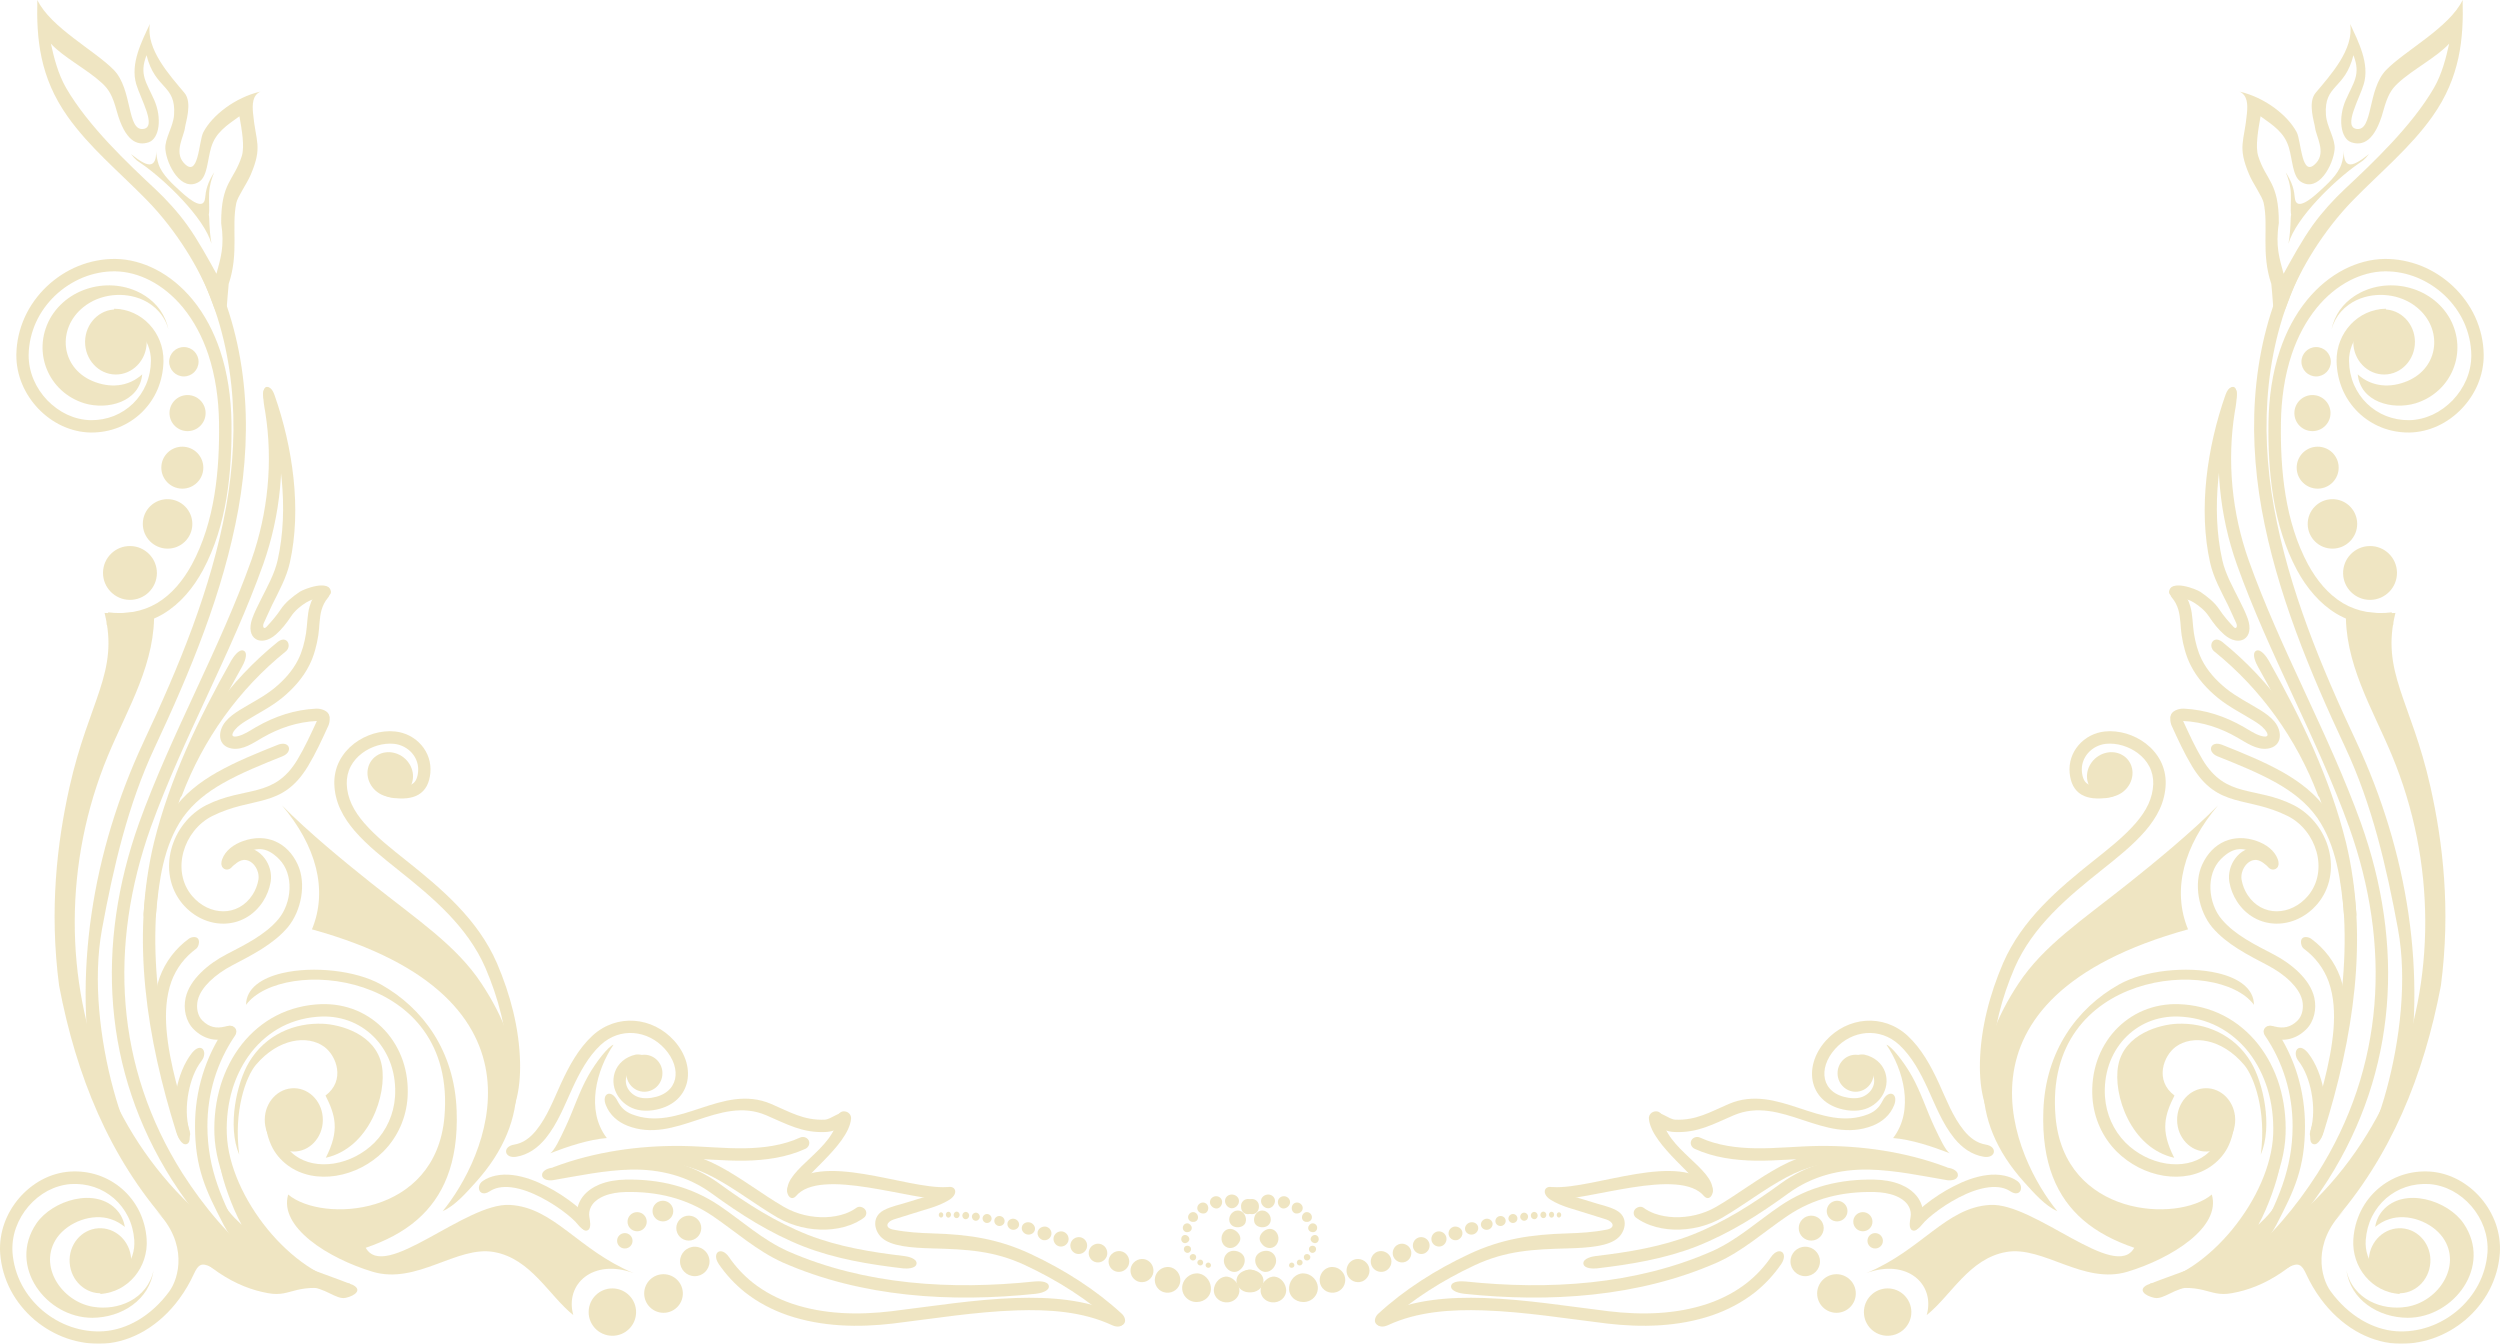 <svg width="320" height="172" viewBox="0 0 320 172" fill="none" xmlns="http://www.w3.org/2000/svg">
<g opacity="0.4">
<path d="M305.428 41.11C304.787 41.121 304.152 41.259 303.574 41.524C303.001 41.783 302.491 42.157 302.056 42.617C301.62 43.083 301.272 43.635 301.035 44.227C300.793 44.854 300.668 45.527 300.675 46.2C300.687 47.247 300.899 48.283 301.309 49.243C301.701 50.146 302.261 50.963 302.964 51.653C303.667 52.332 304.494 52.873 305.396 53.235C306.342 53.609 307.35 53.793 308.37 53.782C309.409 53.764 310.429 53.511 311.375 53.08C312.333 52.631 313.198 51.998 313.938 51.239C314.679 50.463 315.282 49.565 315.699 48.576C316.116 47.581 316.333 46.517 316.327 45.441C316.309 43.992 315.979 42.565 315.382 41.242C314.791 39.954 313.951 38.797 312.924 37.82C311.898 36.848 310.697 36.071 309.391 35.53C308.078 34.995 306.666 34.714 305.241 34.731C303.698 34.754 302.186 35.185 300.818 35.881C299.175 36.721 297.751 37.935 296.581 39.355C295.131 41.121 294.074 43.181 293.346 45.337C292.413 48.133 292.008 51.084 291.959 54.023C291.865 60.149 292.475 66.764 295.43 72.245C296.506 74.218 297.95 76.036 299.897 77.204C301.794 78.325 303.972 78.659 306.143 78.377C306.211 78.9 306.28 79.43 306.348 79.953C303.823 80.281 301.284 79.867 299.082 78.567C296.892 77.25 295.243 75.231 294.03 73.005C290.945 67.276 290.266 60.402 290.366 53.994C290.422 50.894 290.845 47.782 291.834 44.831C292.624 42.49 293.769 40.258 295.349 38.343C296.662 36.755 298.254 35.404 300.09 34.466C301.676 33.661 303.431 33.166 305.216 33.143C306.852 33.126 308.47 33.448 309.988 34.058C311.481 34.667 312.843 35.559 314.013 36.663C315.183 37.779 316.147 39.102 316.825 40.575C317.515 42.093 317.895 43.744 317.914 45.412C317.926 46.706 317.659 47.989 317.161 49.186C316.669 50.353 315.96 51.417 315.083 52.332C314.212 53.235 313.185 53.983 312.047 54.512C310.896 55.041 309.658 55.346 308.389 55.363C307.163 55.375 305.944 55.156 304.805 54.702C303.711 54.259 302.703 53.609 301.857 52.786C301.004 51.952 300.32 50.963 299.847 49.864C299.356 48.708 299.101 47.466 299.082 46.212C299.069 45.332 299.231 44.458 299.549 43.641C299.86 42.858 300.314 42.134 300.886 41.524C301.458 40.914 302.143 40.419 302.902 40.074C303.686 39.718 304.538 39.528 305.396 39.517C305.415 40.051 305.421 40.581 305.428 41.11Z" fill="#D8BF66"/>
<path fill-rule="evenodd" clip-rule="evenodd" d="M305.117 39.608C302.939 39.637 301.198 41.524 301.222 43.825C301.247 46.126 303.039 47.966 305.216 47.937C307.394 47.909 309.136 46.022 309.111 43.721C309.08 41.42 307.294 39.58 305.117 39.608Z" fill="#D8BF66"/>
<path d="M298.435 42.151C298.622 41.271 298.977 40.431 299.493 39.695C299.997 38.981 300.638 38.377 301.372 37.894C305.409 35.254 311.245 36.542 313.615 40.828C315.905 45.073 313.814 50.192 309.192 51.624C306.199 52.516 302.143 51.452 301.789 47.92C303.587 49.548 305.969 49.703 308.184 48.76C312.234 47.023 312.713 42.082 309.36 39.344C307.263 37.612 304.115 37.273 301.658 38.406C300.918 38.751 300.24 39.24 299.692 39.85C299.101 40.511 298.678 41.299 298.435 42.151Z" fill="#D8BF66"/>
<path fill-rule="evenodd" clip-rule="evenodd" d="M296.444 44.423C295.405 44.434 294.571 45.291 294.584 46.327C294.596 47.362 295.449 48.196 296.488 48.185C297.527 48.173 298.361 47.316 298.348 46.281C298.336 45.24 297.483 44.411 296.444 44.423Z" fill="#D8BF66"/>
<path fill-rule="evenodd" clip-rule="evenodd" d="M295.965 50.566C294.689 50.583 293.663 51.63 293.681 52.907C293.694 54.184 294.745 55.202 296.021 55.185C297.297 55.168 298.323 54.121 298.305 52.844C298.292 51.573 297.241 50.549 295.965 50.566Z" fill="#D8BF66"/>
<path fill-rule="evenodd" clip-rule="evenodd" d="M296.631 57.175C295.144 57.193 293.956 58.412 293.975 59.896C293.993 61.38 295.213 62.565 296.693 62.548C298.18 62.53 299.369 61.311 299.35 59.827C299.331 58.343 298.118 57.158 296.631 57.175Z" fill="#D8BF66"/>
<path fill-rule="evenodd" clip-rule="evenodd" d="M298.516 63.893C296.768 63.916 295.362 65.354 295.387 67.103C295.406 68.852 296.843 70.249 298.591 70.226C300.339 70.203 301.745 68.765 301.72 67.017C301.701 65.268 300.264 63.87 298.516 63.893Z" fill="#D8BF66"/>
<path fill-rule="evenodd" clip-rule="evenodd" d="M303.325 69.893C301.422 69.916 299.897 71.48 299.916 73.384C299.941 75.288 301.502 76.807 303.406 76.784C305.31 76.761 306.834 75.196 306.815 73.292C306.79 71.388 305.229 69.864 303.325 69.893Z" fill="#D8BF66"/>
<path fill-rule="evenodd" clip-rule="evenodd" d="M306.616 78.457C304.725 86.039 308.626 89.668 311.102 100.741C312.688 107.839 313.715 116.415 312.433 126.176C310.231 137.726 306.025 148.097 298.479 156.622C294.043 162.282 289.856 164.789 285.663 165.531C282.403 166.107 282.484 163.904 275.466 165.353C305.807 157.599 317.528 124.025 306.175 96.703C303.655 90.646 299.978 84.773 300.289 77.911C302.224 78.446 304.688 78.555 306.616 78.457Z" fill="#D8BF66"/>
<path d="M294.771 34.248C289.906 43.796 289.203 54.501 291.063 64.918C292.973 75.432 297.123 85.389 301.646 95.012C308.116 108.88 310.822 124.767 307.817 139.889C307.301 139.786 300.308 150.404 299.792 150.301C303.02 150.151 309.36 132.003 306.94 118.912C305.472 110.957 303.624 102.99 300.202 95.685C295.63 85.93 291.43 75.846 289.495 65.194C287.573 54.432 288.326 43.376 293.353 33.517C293.832 33.765 294.298 34.006 294.771 34.248Z" fill="#D8BF66"/>
<path d="M271.566 98.561C271.634 99.268 271.752 100.005 271.566 100.701C271.454 101.103 271.23 101.46 270.894 101.713C270.527 101.983 270.079 102.104 269.637 102.15C269.065 102.208 268.492 102.231 267.92 102.173C267.404 102.116 266.894 101.983 266.439 101.719C265.985 101.454 265.618 101.063 265.369 100.597C265.102 100.085 264.971 99.516 264.915 98.94C264.853 98.29 264.928 97.635 265.127 97.013C265.326 96.415 265.643 95.857 266.054 95.38C266.471 94.897 266.974 94.494 267.541 94.195C268.132 93.884 268.779 93.695 269.438 93.626C270.346 93.534 271.267 93.643 272.144 93.896C273.053 94.166 273.905 94.592 274.658 95.167C275.429 95.76 276.076 96.502 276.53 97.364C277.016 98.296 277.24 99.332 277.208 100.378C277.171 101.489 276.904 102.576 276.437 103.582C275.964 104.595 275.323 105.515 274.595 106.361C272.966 108.241 270.981 109.789 269.046 111.342C264.617 114.868 260.175 118.584 257.86 123.898C256.224 127.706 255.117 131.853 255.017 136.012C254.986 137.605 255.098 139.228 255.558 140.763C255.888 141.85 256.417 142.938 257.325 143.662C256.996 144.076 256.666 144.491 256.336 144.905C255.179 143.979 254.47 142.627 254.04 141.223C253.53 139.532 253.393 137.738 253.431 135.978C253.53 131.612 254.681 127.269 256.398 123.271C258.825 117.704 263.41 113.798 268.057 110.105C269.917 108.621 271.827 107.137 273.395 105.331C274.023 104.6 274.589 103.807 274.994 102.927C275.367 102.11 275.585 101.235 275.616 100.338C275.634 99.562 275.473 98.797 275.112 98.101C274.77 97.445 274.266 96.881 273.681 96.433C273.084 95.978 272.406 95.639 271.684 95.426C271.006 95.23 270.29 95.138 269.587 95.207C269.127 95.253 268.679 95.386 268.268 95.604C267.883 95.806 267.534 96.082 267.248 96.415C266.974 96.737 266.757 97.111 266.626 97.514C266.489 97.922 266.446 98.354 266.483 98.785C266.52 99.147 266.589 99.521 266.763 99.849C266.875 100.056 267.03 100.229 267.23 100.344C267.485 100.493 267.783 100.557 268.082 100.591C268.542 100.637 269.009 100.614 269.469 100.568C269.625 100.551 269.811 100.534 269.936 100.436C269.986 100.396 270.004 100.344 270.023 100.286C270.154 99.792 270.023 99.205 269.973 98.71C270.508 98.664 271.037 98.613 271.566 98.561Z" fill="#D8BF66"/>
<path fill-rule="evenodd" clip-rule="evenodd" d="M269.426 96.398C267.852 96.852 266.856 98.451 267.198 99.97C267.541 101.489 269.096 102.357 270.67 101.903C272.244 101.448 273.239 99.849 272.897 98.331C272.555 96.812 271 95.944 269.426 96.398Z" fill="#D8BF66"/>
<path fill-rule="evenodd" clip-rule="evenodd" d="M283.909 103.093C280.531 106.522 275.734 110.444 272.549 112.981C266.489 117.807 261.574 121.028 258.364 125.9C252.653 134.551 251.776 143.225 259.136 151.364C260.243 152.589 261.749 154.332 263.335 155.028C257.991 148.523 247.956 127.839 280.07 118.957C277.98 113.901 279.541 108.23 283.909 103.093Z" fill="#D8BF66"/>
<path d="M286.049 142.713C285.999 144.042 285.943 145.1 285.29 146.573C284.829 147.608 284.083 148.488 283.168 149.167C282.304 149.806 281.302 150.231 280.251 150.45C279.181 150.663 278.079 150.668 276.997 150.502C274.701 150.133 272.567 149.023 270.925 147.39C269.09 145.538 268.013 143.099 267.833 140.505C267.727 138.9 267.92 137.278 268.443 135.753C268.934 134.333 269.706 133.01 270.726 131.9C271.734 130.807 272.959 129.938 274.328 129.357C275.759 128.753 277.308 128.483 278.857 128.529C280.873 128.598 282.851 129.081 284.649 130.007C286.36 130.893 287.847 132.153 289.041 133.66C290.267 135.218 291.169 137.002 291.754 138.894C292.37 140.924 292.625 143.041 292.556 145.158C292.469 147.516 291.828 149.811 290.901 151.974C289.9 154.269 288.562 156.409 286.976 158.353C285.414 160.251 283.622 161.96 281.582 163.334C279.722 164.577 277.65 165.543 275.429 165.888C275.348 165.365 275.274 164.841 275.193 164.318C277.183 164.013 279.037 163.127 280.698 162.017C282.608 160.729 284.288 159.124 285.75 157.346C287.237 155.517 288.506 153.504 289.446 151.341C290.298 149.368 290.895 147.263 290.97 145.106C291.032 143.162 290.802 141.224 290.236 139.36C289.707 137.657 288.898 136.047 287.797 134.643C286.739 133.315 285.427 132.204 283.921 131.416C282.341 130.6 280.587 130.174 278.813 130.116C277.495 130.076 276.176 130.306 274.956 130.818C273.799 131.307 272.76 132.049 271.908 132.969C271.037 133.918 270.377 135.046 269.961 136.26C269.506 137.588 269.345 138.992 269.438 140.389C269.594 142.604 270.508 144.68 272.07 146.262C273.476 147.66 275.305 148.615 277.264 148.931C278.154 149.069 279.069 149.069 279.952 148.891C280.773 148.724 281.557 148.396 282.235 147.896C282.938 147.372 283.486 146.676 283.871 145.888C284.35 144.882 284.556 143.772 284.593 142.662C285.103 142.685 285.52 142.696 286.049 142.713Z" fill="#D8BF66"/>
<path fill-rule="evenodd" clip-rule="evenodd" d="M282.341 139.291C280.288 139.32 278.645 141.155 278.67 143.392C278.695 145.63 280.381 147.424 282.434 147.396C284.487 147.367 286.13 145.532 286.105 143.294C286.08 141.057 284.394 139.262 282.341 139.291Z" fill="#D8BF66"/>
<path fill-rule="evenodd" clip-rule="evenodd" d="M289.377 147.804C290.945 144.122 289.67 138.549 288.121 135.955C285.999 132.4 282.266 130.881 278.658 131.042C276.524 131.134 271.902 132.302 271.13 136.386C270.427 140.119 272.742 146.958 278.297 148.195C277.401 146.423 277.072 145.066 277.171 143.766C277.258 142.621 277.675 141.522 278.334 140.228C275.753 138.296 276.916 135.126 278.521 133.97C280.611 132.463 284.338 132.871 287.25 136.305C288.488 137.766 290.13 142.144 289.377 147.804Z" fill="#D8BF66"/>
<path fill-rule="evenodd" clip-rule="evenodd" d="M283.112 152.9C278.764 156.552 264.212 155.764 263.111 142.949C261.5 124.169 283.903 122.391 288.506 128.621C288.494 126.51 286.534 125.181 283.853 124.554C279.927 123.634 274.452 124.209 271.242 126.009C265.836 129.046 261.829 134.551 261.55 142.138C261.294 148.96 263.341 153.268 266.57 156.098C268.443 157.737 270.72 158.876 273.183 159.716C270.769 164.093 260.392 153.901 254.731 154.229C249.063 154.556 246.034 159.981 238.917 162.949C244.068 161.068 247.738 164.329 246.619 168.333C249.748 165.83 252.043 161.096 256.79 160.257C261.531 159.417 266.651 164.479 272.319 162.782C277.98 161.068 284.332 157.076 283.112 152.9Z" fill="#D8BF66"/>
<path d="M284.456 52.545C283.411 59.119 284.089 65.947 286.304 72.216C290.41 83.726 296.544 94.385 300.694 105.883C306.087 121.017 305.272 136.564 296.625 150.214C293.9 154.465 290.597 158.428 286.621 161.563C286.248 161.856 284.456 163.144 284.854 163.8C285.34 164.508 287.237 163.098 287.604 162.811C291.729 159.561 295.151 155.471 297.969 151.065C306.884 137.001 307.755 120.942 302.199 105.342C298.05 93.844 291.915 83.186 287.816 71.676C285.694 65.659 285.041 59.102 286.043 52.786C286.117 52.315 286.659 49.743 285.912 49.525C285.029 49.346 284.531 52.079 284.456 52.545Z" fill="#D8BF66"/>
<path d="M289.023 85.354C293.091 92.573 296.737 100.126 298.74 108.207C301.652 120.309 299.574 132.751 295.909 144.456C295.773 144.888 295.443 146.228 296.102 146.447C296.774 146.665 297.291 145.365 297.427 144.934C301.185 132.947 303.263 120.217 300.283 107.828C298.249 99.608 294.547 91.923 290.41 84.578C290.18 84.175 289.39 82.956 288.767 83.307C288.158 83.669 288.799 84.958 289.023 85.354Z" fill="#D8BF66"/>
<path d="M283.423 83.381C289.433 88.23 293.975 94.598 296.712 101.811C296.855 102.185 297.34 102.225 297.67 102.11C298.006 101.989 298.342 101.632 298.199 101.247C295.362 93.769 290.653 87.166 284.419 82.139C283.237 81.27 282.596 82.703 283.423 83.381Z" fill="#D8BF66"/>
<path d="M283.834 96.806C286.416 97.842 289.023 98.877 291.449 100.246C293.433 101.374 295.256 102.771 296.588 104.652C299.07 108.219 299.661 112.814 300.028 117.036C300.072 117.485 300.383 118.037 300.905 118.008C301.428 117.962 301.652 117.353 301.614 116.904C301.222 112.389 300.544 107.557 297.894 103.743C296.432 101.667 294.435 100.114 292.239 98.866C289.75 97.462 287.082 96.392 284.431 95.334C282.92 94.742 282.428 96.231 283.834 96.806Z" fill="#D8BF66"/>
<path d="M294.895 121.442C296.339 122.507 297.434 123.933 298.056 125.618C298.759 127.574 298.846 129.685 298.69 131.744C298.317 136.283 296.855 140.648 295.673 145.02C295.567 145.417 295.916 145.756 296.27 145.848C296.625 145.94 297.091 145.825 297.203 145.434C298.417 140.965 299.897 136.507 300.277 131.871C300.451 129.582 300.333 127.252 299.549 125.078C298.821 123.099 297.539 121.414 295.835 120.165C295.48 119.907 294.852 119.82 294.622 120.188C294.41 120.511 294.566 121.201 294.895 121.442Z" fill="#D8BF66"/>
<path d="M294.167 135.753C295.069 136.909 295.573 138.37 295.853 139.791C296.171 141.442 296.195 143.173 295.735 144.801C295.679 145.026 296.289 145.227 296.426 145.267C296.581 145.319 297.185 145.497 297.266 145.238C297.795 143.369 297.782 141.379 297.415 139.486C297.085 137.813 296.475 136.127 295.418 134.77C294.192 133.286 293.37 134.666 294.167 135.753Z" fill="#D8BF66"/>
<path d="M291.393 156.743C293.676 152.337 295.026 149.524 295.039 144.169C295.051 139.665 293.745 135.334 291.194 131.612C290.945 131.256 290.447 131.192 290.099 131.445C289.769 131.693 289.651 132.164 289.887 132.515C292.251 135.967 293.458 139.987 293.452 144.163C293.44 149.714 291.524 153.746 288.998 158.624C288.792 159.021 288.264 159.239 288.687 159.469C289.583 159.958 291.038 157.427 291.393 156.743Z" fill="#D8BF66"/>
<path d="M290.765 132.929C292.419 133.343 293.919 133.004 295.169 131.779C296.233 130.743 296.55 129.116 296.233 127.706C295.947 126.452 295.175 125.377 294.273 124.485C293.315 123.542 292.195 122.777 291.007 122.156C288.705 120.953 286.08 119.694 284.375 117.669C282.646 115.616 282.297 111.951 284.282 109.956C285.949 108.287 287.262 108.414 289.079 109.472C289.508 109.72 289.894 110.082 290.068 110.554C290.559 111.854 292.046 111.336 291.561 109.996C291.144 108.851 290.074 108.075 288.867 107.649C285.906 106.608 283.206 107.804 281.893 110.64C280.742 113.125 281.433 116.622 283.162 118.693C285.01 120.884 287.785 122.259 290.279 123.571C291.324 124.123 292.32 124.796 293.166 125.624C293.844 126.297 294.472 127.114 294.69 128.063C294.883 128.937 294.734 130.001 294.068 130.651C293.203 131.497 292.289 131.675 291.157 131.393C290.59 131.227 289.999 131.301 289.8 131.773C289.558 132.331 290.317 132.82 290.765 132.929Z" fill="#D8BF66"/>
<path d="M290.97 109.426C290.852 109.323 290.733 109.231 290.603 109.139C290.13 108.799 289.582 108.552 288.998 108.495C288.432 108.437 287.859 108.552 287.349 108.811C286.87 109.058 286.459 109.421 286.136 109.846C285.812 110.272 285.576 110.761 285.439 111.279C285.302 111.808 285.265 112.36 285.358 112.901C285.514 113.781 285.843 114.626 286.329 115.38C288.755 119.136 293.744 119.113 296.644 115.69C300.003 111.658 298.143 105.36 293.564 103.042C288.662 100.597 284.948 102.248 281.93 97.238C280.972 95.639 280.201 93.942 279.423 92.251C279.224 91.825 278.695 91.014 278.16 91.267C277.631 91.52 277.781 92.487 277.98 92.912C278.776 94.655 279.579 96.409 280.568 98.055C283.896 103.582 287.592 101.839 292.849 104.462C296.494 106.303 298.13 111.422 295.424 114.666C293.228 117.261 289.526 117.399 287.666 114.517C287.299 113.942 287.044 113.292 286.926 112.619C286.87 112.308 286.895 111.986 286.976 111.681C287.063 111.365 287.206 111.06 287.405 110.801C287.585 110.565 287.809 110.358 288.077 110.226C288.313 110.105 288.575 110.053 288.836 110.076C289.141 110.111 289.427 110.26 289.676 110.433C289.763 110.496 289.844 110.56 289.925 110.629C290.248 110.905 290.957 111.394 291.393 111.094C291.94 110.68 291.318 109.731 290.97 109.426Z" fill="#D8BF66"/>
<path d="M279.429 92.285C281.955 92.406 284.238 93.177 286.41 94.425C287.573 95.092 288.88 96.041 290.304 95.817C292.146 95.518 292.177 93.62 291.119 92.349C290.621 91.756 289.987 91.307 289.334 90.899C287.847 89.979 286.279 89.214 284.91 88.109C283.666 87.091 282.559 85.889 281.831 84.439C281.302 83.375 281.01 82.231 280.823 81.063C280.649 79.976 280.674 78.659 280.356 77.6C280.126 76.818 279.753 76.093 279.224 75.472C278.919 75.121 278.223 74.834 277.874 75.294C277.607 75.645 277.756 76.203 278.017 76.513C278.403 76.962 278.664 77.497 278.832 78.061C279.125 79.05 279.093 80.298 279.249 81.316C279.461 82.645 279.796 83.951 280.406 85.159C281.234 86.804 282.484 88.184 283.903 89.346C285.321 90.496 286.945 91.296 288.488 92.257C288.998 92.573 289.508 92.918 289.894 93.378C290.478 94.08 290.354 94.477 289.39 94.189C288.606 93.953 287.903 93.459 287.2 93.056C284.805 91.681 282.273 90.836 279.498 90.704C279.037 90.686 277.824 90.91 277.843 91.808C277.862 92.366 278.981 92.262 279.429 92.285Z" fill="#D8BF66"/>
<path d="M278.745 76.45C279.479 76.559 280.164 76.726 280.792 77.112C281.532 77.566 282.248 78.164 282.733 78.889C283.287 79.723 283.921 80.551 284.686 81.219C286.609 82.898 288.637 81.765 287.704 79.165C287.405 78.337 287.001 77.549 286.609 76.761C285.8 75.133 284.848 73.471 284.45 71.676C282.976 65.096 283.99 57.422 286.211 51.095C286.36 50.664 286.453 49.83 285.906 49.617C285.346 49.404 285.01 50.129 284.854 50.566C282.534 57.175 281.352 65.153 282.895 72.027C283.324 73.942 284.313 75.714 285.184 77.462C285.551 78.204 285.856 78.975 286.217 79.717C286.453 80.2 286.235 80.615 285.887 80.235C285.203 79.499 284.624 78.837 284.07 78.003C283.461 77.083 282.546 76.37 281.638 75.754C281.128 75.409 277.831 74.103 277.638 75.754C277.575 76.22 278.328 76.392 278.745 76.45Z" fill="#D8BF66"/>
<path d="M166.501 163.018C165.567 163.202 164.939 164.139 165.001 165.071C165.095 166.164 166.14 166.814 167.185 166.63C167.372 166.596 167.552 166.532 167.72 166.446C168.461 166.055 168.84 165.221 168.629 164.41C168.423 163.662 167.758 163.075 166.974 163.001C166.812 162.978 166.656 162.989 166.501 163.018Z" fill="#D8BF66"/>
<path d="M170.028 162.253C169.188 162.541 168.753 163.467 168.977 164.306C169.238 165.198 170.19 165.675 171.074 165.388C171.316 165.307 171.54 165.169 171.727 164.985C172.169 164.531 172.306 163.869 172.094 163.277C171.883 162.696 171.354 162.27 170.744 162.19C170.501 162.155 170.259 162.178 170.028 162.253Z" fill="#D8BF66"/>
<path d="M163.16 163.409C163.975 163.501 164.585 164.306 164.629 165.094C164.666 166.095 163.782 166.791 162.818 166.699C162.27 166.642 161.754 166.337 161.511 165.836C161.331 165.497 161.306 165.106 161.424 164.738C161.536 164.387 161.76 164.082 162.034 163.84C162.339 163.559 162.731 163.369 163.16 163.409Z" fill="#D8BF66"/>
<path d="M173.294 161.24C174.054 160.959 174.9 161.35 175.198 162.097C175.491 162.857 175.118 163.72 174.358 164.024C173.593 164.312 172.734 163.921 172.442 163.156C172.174 162.397 172.535 161.539 173.294 161.24Z" fill="#D8BF66"/>
<path d="M160.678 162.719C160.597 162.661 160.51 162.615 160.417 162.581C159.894 162.42 159.222 162.598 158.793 162.914C158.208 163.352 158.108 164.122 158.513 164.715C158.618 164.859 158.743 164.991 158.886 165.094C159.62 165.635 160.703 165.514 161.064 164.606C161.294 164.03 161.213 163.127 160.678 162.719Z" fill="#D8BF66"/>
<path d="M176.281 160.228C175.602 160.505 175.285 161.287 175.546 161.96C175.82 162.639 176.592 162.978 177.276 162.713C177.954 162.437 178.278 161.655 178.01 160.976C177.73 160.303 176.959 159.958 176.281 160.228Z" fill="#D8BF66"/>
<path d="M159.266 160.936C159.478 161.569 159.135 162.276 158.594 162.627C157.829 163.104 157.001 162.581 156.727 161.804C156.709 161.758 156.696 161.707 156.684 161.661C156.528 160.959 156.964 160.251 157.679 160.119C158.252 160.021 158.973 160.292 159.229 160.844C159.247 160.873 159.26 160.901 159.266 160.936Z" fill="#D8BF66"/>
<path d="M179.013 159.274C179.628 159.033 180.325 159.343 180.568 159.953C180.804 160.562 180.512 161.264 179.902 161.511C179.286 161.753 178.596 161.442 178.347 160.838C178.111 160.223 178.403 159.522 179.013 159.274Z" fill="#D8BF66"/>
<path d="M158.762 158.584C158.793 158.026 158.283 157.514 157.785 157.347C157.045 157.112 156.411 157.692 156.355 158.423C156.336 158.756 156.429 159.101 156.641 159.36C156.89 159.647 157.244 159.791 157.624 159.739C157.978 159.688 158.295 159.481 158.501 159.182C158.638 159.009 158.75 158.808 158.762 158.584Z" fill="#D8BF66"/>
<path d="M181.532 158.417C180.978 158.635 180.705 159.262 180.916 159.82C181.134 160.366 181.75 160.654 182.303 160.447C182.857 160.228 183.124 159.607 182.925 159.055C182.714 158.497 182.092 158.21 181.532 158.417Z" fill="#D8BF66"/>
<path d="M159.328 156.679C159.023 157.105 158.376 157.179 157.922 156.995C157.294 156.725 157.182 155.972 157.549 155.437C157.698 155.225 157.91 155.058 158.159 154.983C158.513 154.88 158.887 154.983 159.142 155.248C159.372 155.489 159.49 155.828 159.49 156.162C159.477 156.346 159.428 156.53 159.328 156.679Z" fill="#D8BF66"/>
<path d="M183.859 157.669C184.369 157.491 184.922 157.761 185.103 158.267C185.271 158.768 185.016 159.325 184.512 159.509C184.008 159.682 183.461 159.412 183.274 158.923C183.094 158.417 183.355 157.853 183.859 157.669Z" fill="#D8BF66"/>
<path d="M160.691 155.31C160.747 155.276 160.803 155.235 160.852 155.189C161.138 154.908 161.213 154.436 161.089 154.062C160.927 153.614 160.467 153.384 160.006 153.499C159.913 153.522 159.826 153.556 159.745 153.602C159.241 153.89 159.036 154.528 159.415 155C159.708 155.362 160.268 155.54 160.691 155.31Z" fill="#D8BF66"/>
<path d="M186.017 157.042C185.557 157.192 185.302 157.692 185.458 158.152C185.613 158.6 186.105 158.853 186.559 158.715C186.72 158.663 186.863 158.56 186.975 158.428C187.168 158.204 187.249 157.893 187.162 157.606C187.069 157.318 186.826 157.111 186.54 157.036C186.366 156.985 186.185 156.985 186.017 157.042Z" fill="#D8BF66"/>
<path d="M162.408 154.654C161.966 154.7 161.556 154.367 161.437 153.953C161.294 153.43 161.686 152.975 162.202 152.906C162.271 152.901 162.339 152.895 162.402 152.901C162.849 152.935 163.21 153.28 163.198 153.74C163.179 154.125 162.924 154.499 162.551 154.62C162.507 154.637 162.457 154.649 162.408 154.654Z" fill="#D8BF66"/>
<path d="M188.151 156.478C188.58 156.358 189.066 156.559 189.19 157.007C189.308 157.444 189.01 157.876 188.593 157.996C188.17 158.117 187.685 157.916 187.548 157.479C187.417 157.036 187.722 156.605 188.151 156.478Z" fill="#D8BF66"/>
<path d="M164.144 154.672C164.224 154.689 164.305 154.695 164.386 154.683C164.691 154.643 164.965 154.424 165.077 154.143C165.207 153.821 165.089 153.47 164.809 153.269C164.722 153.205 164.622 153.159 164.523 153.136C164.075 153.033 163.627 153.309 163.571 153.775C163.534 154.148 163.758 154.574 164.144 154.672Z" fill="#D8BF66"/>
<path d="M190.136 156.018C189.75 156.122 189.477 156.501 189.576 156.898C189.682 157.289 190.105 157.49 190.484 157.393C190.864 157.295 191.125 156.915 191.038 156.524C190.938 156.128 190.522 155.921 190.136 156.018Z" fill="#D8BF66"/>
<path d="M165.637 155.235C165.338 155.034 165.27 154.609 165.419 154.292C165.606 153.913 166.078 153.821 166.42 154.045C166.57 154.143 166.688 154.298 166.731 154.476C166.781 154.683 166.731 154.902 166.588 155.063C166.452 155.218 166.259 155.31 166.053 155.327C165.904 155.345 165.761 155.316 165.637 155.235Z" fill="#D8BF66"/>
<path d="M191.934 155.662C192.282 155.587 192.643 155.794 192.718 156.15C192.786 156.501 192.556 156.835 192.208 156.915C191.865 156.99 191.505 156.783 191.424 156.438C191.343 156.081 191.585 155.742 191.934 155.662Z" fill="#D8BF66"/>
<path d="M166.769 156.185C166.968 156.438 167.36 156.472 167.633 156.317C167.963 156.122 168.013 155.696 167.789 155.403C167.559 155.11 167.136 155.052 166.862 155.317C166.638 155.541 166.57 155.926 166.769 156.185Z" fill="#D8BF66"/>
<path d="M193.558 155.403C193.247 155.46 193.029 155.765 193.085 156.075C193.147 156.386 193.452 156.587 193.757 156.535C194.068 156.478 194.273 156.179 194.223 155.868C194.173 155.558 193.875 155.345 193.558 155.403Z" fill="#D8BF66"/>
<path d="M167.472 157.352C167.379 157.076 167.547 156.766 167.802 156.639C168.106 156.496 168.449 156.657 168.567 156.967C168.672 157.283 168.511 157.628 168.175 157.709C167.895 157.766 167.571 157.628 167.472 157.352Z" fill="#D8BF66"/>
<path d="M195.026 155.224C195.306 155.19 195.561 155.397 195.592 155.673C195.623 155.943 195.443 156.213 195.163 156.253C194.883 156.288 194.634 156.087 194.59 155.811C194.553 155.535 194.74 155.264 195.026 155.224Z" fill="#D8BF66"/>
<path d="M167.758 158.606C167.758 158.865 167.988 159.078 168.237 159.118C168.554 159.164 168.797 158.911 168.797 158.606C168.797 158.491 168.766 158.382 168.704 158.284C168.598 158.135 168.424 158.054 168.237 158.083C168.069 158.106 167.914 158.215 167.827 158.365C167.789 158.434 167.764 158.52 167.758 158.606Z" fill="#D8BF66"/>
<path d="M196.345 155.127C196.09 155.15 195.922 155.391 195.947 155.638C195.971 155.88 196.183 156.081 196.432 156.058C196.681 156.035 196.842 155.794 196.824 155.558C196.805 155.305 196.6 155.104 196.345 155.127Z" fill="#D8BF66"/>
<path d="M167.571 159.716C167.609 159.636 167.671 159.573 167.739 159.527C167.864 159.458 168.013 159.435 168.15 159.475C168.299 159.515 168.411 159.63 168.448 159.774C168.473 159.883 168.461 159.992 168.417 160.09C168.305 160.337 168.013 160.452 167.777 160.309C167.596 160.194 167.478 159.935 167.571 159.716Z" fill="#D8BF66"/>
<path d="M197.533 155.086C197.763 155.08 197.925 155.276 197.931 155.494C197.937 155.707 197.794 155.914 197.57 155.925C197.346 155.931 197.185 155.736 197.166 155.529C197.16 155.31 197.309 155.097 197.533 155.086Z" fill="#D8BF66"/>
<path d="M166.999 160.631C166.85 160.786 166.862 161.039 166.987 161.2C167.142 161.39 167.422 161.39 167.596 161.223C167.652 161.172 167.689 161.103 167.708 161.028C167.752 160.873 167.696 160.712 167.571 160.614C167.453 160.522 167.298 160.493 167.155 160.539C167.099 160.556 167.043 160.591 166.999 160.631Z" fill="#D8BF66"/>
<path d="M198.603 155.104C198.398 155.104 198.267 155.293 198.267 155.483C198.273 155.667 198.404 155.857 198.597 155.863C198.796 155.863 198.926 155.673 198.926 155.489C198.933 155.299 198.808 155.109 198.603 155.104Z" fill="#D8BF66"/>
<path d="M166.184 161.269C166.19 161.269 166.19 161.269 166.184 161.269C166.364 161.183 166.582 161.258 166.682 161.419C166.8 161.609 166.719 161.839 166.526 161.942L166.52 161.942C166.327 162.034 166.097 161.954 166.016 161.752C165.954 161.586 166.016 161.361 166.184 161.269Z" fill="#D8BF66"/>
<path d="M199.567 155.172C199.748 155.184 199.847 155.368 199.835 155.529C199.822 155.69 199.704 155.856 199.53 155.851C199.356 155.839 199.256 155.661 199.262 155.494C199.262 155.333 199.387 155.161 199.567 155.172Z" fill="#D8BF66"/>
<path d="M165.282 161.609C165.108 161.643 164.983 161.816 164.996 161.988C165.014 162.19 165.207 162.31 165.4 162.276C165.593 162.241 165.724 162.057 165.674 161.868C165.624 161.707 165.456 161.58 165.282 161.609Z" fill="#D8BF66"/>
<path d="M254.184 146.51C253.02 146.32 252.124 145.612 251.39 144.715C249.934 142.915 249.132 140.729 248.174 138.647C247.16 136.449 245.959 134.229 244.167 132.567C241.038 129.696 236.472 130.145 233.709 133.205C230.624 136.656 231.6 141.379 236.391 142.104C237.05 142.201 237.722 142.201 238.375 142.058C240.515 141.58 241.99 139.412 241.318 137.295C240.926 136.087 239.881 135.27 238.674 135C238.22 134.902 237.181 135.017 237.212 135.684C237.268 136.518 238.842 136.553 239.396 137.105C239.582 137.295 239.725 137.525 239.806 137.778C240.198 139.015 239.259 140.228 238.039 140.499C237.579 140.597 237.1 140.591 236.633 140.522C233.093 139.987 232.652 136.771 234.898 134.258C237.075 131.842 240.615 131.457 243.091 133.729C244.727 135.247 245.81 137.306 246.737 139.308C247.751 141.517 248.616 143.8 250.158 145.71C251.141 146.912 252.386 147.821 253.935 148.068C255.459 148.316 255.739 146.763 254.184 146.51Z" fill="#D8BF66"/>
<path fill-rule="evenodd" clip-rule="evenodd" d="M237.492 135.005C236.216 135.023 235.189 136.098 235.208 137.404C235.22 138.71 236.272 139.757 237.548 139.745C238.823 139.728 239.85 138.652 239.831 137.346C239.813 136.035 238.767 134.988 237.492 135.005Z" fill="#D8BF66"/>
<path fill-rule="evenodd" clip-rule="evenodd" d="M249.574 147.62C247.278 146.734 244.628 145.854 242.32 145.67C245.063 142.115 243.639 136.915 241.461 133.723C242.108 133.901 243.713 135.938 244.715 137.721C245.903 139.837 246.625 142.196 247.639 144.324C248.336 145.791 249.045 147.304 249.574 147.62Z" fill="#D8BF66"/>
<path d="M240.976 140.89C240.547 141.735 240.024 142.265 239.128 142.621C233.1 144.991 227.6 138.612 221.292 141.304C218.915 142.322 217.111 143.432 214.436 143.317C213.59 143.283 212.371 142.075 211.699 142.5C211.251 142.788 211.356 143.421 211.686 143.754C212.402 144.468 213.353 144.859 214.361 144.899C217.323 145.026 219.295 143.881 221.914 142.759C228.005 140.154 233.498 146.533 239.707 144.088C240.945 143.593 241.959 142.708 242.45 141.459C243.041 139.97 241.76 139.343 240.976 140.89Z" fill="#D8BF66"/>
<path d="M211.058 143.214C211.4 146.717 217.87 150.962 217.628 152.354C217.609 152.699 219.158 153.165 219.214 152.474C219.457 149.598 213.167 147.039 212.781 143.03C212.632 141.816 210.977 142.132 211.058 143.214Z" fill="#D8BF66"/>
<path d="M219.071 151.848C215.058 147.246 204.109 152.216 198.814 151.951C198.497 151.94 198.366 152.48 198.335 152.705C198.304 152.981 198.354 153.51 198.727 153.533C203.231 153.757 215.015 149.317 218.144 153.13C218.934 153.918 219.575 152.429 219.071 151.848Z" fill="#D8BF66"/>
<path d="M198.472 153.568C199.959 154.488 201.62 154.81 203.25 155.356C203.972 155.598 204.905 155.857 205.627 156.098C206.51 156.398 206.821 157.163 205.652 157.393C203.916 157.738 202.242 157.824 200.588 157.876C195.965 158.014 192.232 158.566 188.058 160.516C183.803 162.506 179.74 165.083 176.387 168.183C176.051 168.5 175.796 169.109 176.175 169.495C176.549 169.851 177.133 169.656 177.463 169.351C180.704 166.36 184.642 163.875 188.755 161.954C192.749 160.09 196.195 159.912 200.612 159.797C203.418 159.722 205.956 159.521 207.151 158.411C208.103 157.525 208.47 155.753 206.859 154.902C205.894 154.39 204.787 154.206 203.754 153.861C202.249 153.355 200.681 153.079 199.312 152.227C197.85 151.307 197.048 152.664 198.472 153.568Z" fill="#D8BF66"/>
<path d="M177.662 169.621C181.457 167.861 185.756 167.596 189.874 167.729C195.169 167.907 200.407 168.77 205.658 169.408C210.156 169.943 214.809 169.828 219.139 168.367C221.124 167.683 222.996 166.711 224.645 165.411C225.933 164.381 227.059 163.167 227.992 161.81C228.981 160.343 227.7 159.434 226.679 160.918C225.84 162.143 224.819 163.242 223.656 164.168C222.15 165.359 220.439 166.245 218.629 166.866C214.529 168.252 210.112 168.344 205.857 167.832C200.563 167.188 195.275 166.319 189.937 166.141C185.563 166.003 181.022 166.314 176.996 168.183C175.522 168.873 176.175 170.306 177.662 169.621Z" fill="#D8BF66"/>
<path d="M258.203 151.163C257.711 150.818 257.139 150.605 256.548 150.479C255.826 150.323 255.079 150.318 254.345 150.41C252.815 150.6 251.353 151.18 249.99 151.882C248.734 152.532 247.533 153.314 246.426 154.195C246.009 154.528 245.604 154.873 245.231 155.253C245.063 155.42 244.908 155.598 244.765 155.782C244.541 156.098 244.597 157.243 244.821 157.335C245.486 157.611 245.897 156.84 246.363 156.363C246.693 156.029 247.048 155.725 247.415 155.431C248.441 154.614 249.555 153.89 250.718 153.286C251.913 152.67 253.201 152.147 254.538 151.98C255.092 151.911 255.658 151.911 256.212 152.026C256.604 152.112 256.983 152.262 257.319 152.486C258.65 153.355 259.161 151.842 258.203 151.163Z" fill="#D8BF66"/>
<path d="M246.121 156.024C246.146 155.851 246.164 155.673 246.171 155.5C246.183 154.672 245.922 153.878 245.43 153.211C244.883 152.48 244.111 151.963 243.278 151.618C242.226 151.186 241.082 151.019 239.956 150.991C235.588 150.899 231.532 151.876 227.893 154.333C224.975 156.311 222.393 158.704 219.139 160.159C209.26 164.491 198.199 165.141 187.591 164.03C187.131 163.984 185.837 163.933 185.737 164.611C185.663 165.307 186.957 165.56 187.417 165.606C198.304 166.745 209.646 166.055 219.78 161.609C223.127 160.108 225.777 157.68 228.782 155.644C232.142 153.372 235.874 152.492 239.912 152.578C240.845 152.601 241.797 152.733 242.668 153.084C243.234 153.32 243.782 153.66 244.155 154.16C244.435 154.54 244.59 154.994 244.584 155.466C244.584 155.569 244.572 155.673 244.553 155.776C244.485 156.196 244.279 157.145 244.709 157.439C245.405 157.887 246.046 156.478 246.121 156.024Z" fill="#D8BF66"/>
<path fill-rule="evenodd" clip-rule="evenodd" d="M241.579 164.916C239.9 164.939 238.556 166.314 238.581 167.988C238.599 169.662 239.974 171.002 241.654 170.979C243.334 170.956 244.677 169.581 244.653 167.907C244.628 166.234 243.253 164.893 241.579 164.916Z" fill="#D8BF66"/>
<path fill-rule="evenodd" clip-rule="evenodd" d="M235.04 163.098C233.671 163.116 232.576 164.237 232.595 165.6C232.614 166.964 233.734 168.057 235.096 168.039C236.465 168.022 237.56 166.9 237.542 165.537C237.529 164.174 236.409 163.081 235.04 163.098Z" fill="#D8BF66"/>
<path fill-rule="evenodd" clip-rule="evenodd" d="M231.046 159.578C230.001 159.59 229.167 160.447 229.18 161.488C229.192 162.529 230.045 163.363 231.09 163.351C232.135 163.34 232.969 162.483 232.957 161.442C232.944 160.395 232.086 159.567 231.046 159.578Z" fill="#D8BF66"/>
<path fill-rule="evenodd" clip-rule="evenodd" d="M231.818 155.603C230.934 155.615 230.225 156.34 230.237 157.22C230.25 158.1 230.972 158.807 231.855 158.796C232.739 158.784 233.442 158.06 233.436 157.179C233.423 156.299 232.701 155.592 231.818 155.603Z" fill="#D8BF66"/>
<path fill-rule="evenodd" clip-rule="evenodd" d="M235.134 153.694C234.4 153.706 233.815 154.304 233.821 155.034C233.827 155.765 234.431 156.352 235.165 156.34C235.899 156.329 236.484 155.73 236.478 155C236.472 154.269 235.868 153.688 235.134 153.694Z" fill="#D8BF66"/>
<path fill-rule="evenodd" clip-rule="evenodd" d="M238.432 155.15C237.754 155.162 237.206 155.714 237.219 156.392C237.225 157.071 237.785 157.617 238.463 157.605C239.141 157.594 239.688 157.042 239.676 156.363C239.669 155.685 239.11 155.144 238.432 155.15Z" fill="#D8BF66"/>
<path fill-rule="evenodd" clip-rule="evenodd" d="M240.012 157.836C239.464 157.842 239.029 158.29 239.035 158.837C239.041 159.383 239.489 159.82 240.037 159.808C240.584 159.803 241.019 159.354 241.013 158.808C241.001 158.267 240.553 157.83 240.012 157.836Z" fill="#D8BF66"/>
<path d="M249.474 149.495C246.096 148.92 242.718 148.207 239.284 148.12C235.196 148.034 231.296 149.052 227.967 151.468C224.378 154.085 220.713 156.426 216.564 158.066C212.638 159.596 208.401 160.286 204.233 160.775C203.779 160.826 202.616 161.085 202.672 161.741C202.746 162.408 203.959 162.403 204.42 162.351C208.725 161.85 213.092 161.126 217.148 159.544C221.429 157.858 225.211 155.448 228.907 152.751C231.955 150.536 235.514 149.633 239.246 149.708C242.606 149.788 245.909 150.496 249.207 151.06C249.661 151.134 250.507 151.077 250.606 150.484C250.693 149.903 249.934 149.57 249.474 149.495Z" fill="#D8BF66"/>
<path d="M249.039 149.351C243.894 147.424 238.22 146.613 232.739 146.682C230.07 146.717 227.407 147.016 224.738 146.981C222.293 146.941 219.83 146.63 217.59 145.606C217.204 145.434 216.713 145.572 216.501 145.952C216.277 146.371 216.508 146.86 216.918 147.05C219.363 148.166 222.045 148.523 224.713 148.569C227.401 148.603 230.076 148.304 232.764 148.27C238.046 148.206 243.527 148.983 248.485 150.835C248.883 150.985 249.319 150.754 249.48 150.375C249.63 149.972 249.443 149.512 249.039 149.351Z" fill="#D8BF66"/>
<path d="M236.87 147.2C233.697 147.01 230.686 147.804 227.899 149.294C225.031 150.83 222.455 152.854 219.649 154.488C218.032 155.414 216.147 155.863 214.287 155.799C213.434 155.765 212.582 155.621 211.78 155.333C211.276 155.149 210.79 154.902 210.361 154.586C210.044 154.356 209.583 154.488 209.322 154.747C209.005 155.08 209.055 155.592 209.415 155.868C209.969 156.277 210.585 156.587 211.232 156.823C212.19 157.174 213.21 157.347 214.231 157.387C216.389 157.462 218.573 156.944 220.452 155.863C223.245 154.235 225.802 152.222 228.658 150.697C231.19 149.351 233.902 148.621 236.783 148.793C237.212 148.816 237.654 148.523 237.71 148.08C237.747 147.591 237.318 147.229 236.87 147.2Z" fill="#D8BF66"/>
<path fill-rule="evenodd" clip-rule="evenodd" d="M300.053 19.131C299.978 19.914 299.86 20.518 299.704 21.001C299.257 22.37 297.857 23.601 296.824 24.55C295.567 25.7 293.888 26.948 293.738 25.326C293.651 24.366 293.452 23.428 292.569 22.042C292.917 22.893 293.172 23.675 293.228 24.74C293.278 25.677 293.147 26.908 293.265 27.478C293.147 27.921 293.278 29.059 292.923 31.193C293.869 27.869 298.846 23.054 301.851 20.972C302.33 20.638 302.604 20.535 303.232 19.718C301.975 20.725 301.154 21.168 300.656 21.018C300.096 20.857 299.947 19.983 300.053 19.131Z" fill="#D8BF66"/>
<path fill-rule="evenodd" clip-rule="evenodd" d="M286.664 11.723C287.709 12.212 287.709 13.402 287.609 14.501C287.273 18.182 286.359 18.717 287.896 22.341C288.4 23.532 289.575 25.154 289.75 25.971C290.397 29.025 289.389 32.384 290.726 36.341C290.851 37.48 290.907 38.66 290.994 39.557C291.187 41.53 291.61 42.22 293.115 37.981C294.391 34.61 297.29 29.594 301.253 25.562C304.886 21.864 308.569 18.838 311.356 14.898C314.927 9.859 315.35 4.889 315.219 0C313.521 3.526 307.822 6.488 305.427 8.956C303.026 11.429 303.766 16.756 301.676 16.509C299.859 16.29 302.012 12.649 302.565 10.762C303.331 8.139 301.875 5.338 300.823 3.072C301.334 6.316 298.285 9.635 296.394 11.89C295.342 13.143 296.269 15.749 296.325 16.319C296.431 17.4 297.75 19.43 296.493 20.834C294.559 22.997 294.583 18.061 293.974 16.917C292.823 14.748 289.905 12.47 286.664 11.723ZM305.06 14.202C305.608 12.212 306.074 11.441 306.964 10.624C308.861 8.87 311.903 7.328 313.49 5.591C313.11 7.345 312.569 9.485 311.543 11.257C308.699 16.158 303.648 20.909 300.127 24.205C298.721 25.522 297.234 27.155 296.064 28.777C294.652 30.739 293.308 33.218 292.3 35.041C291.796 33.143 291.23 31.567 291.691 28.553C291.703 23.267 290.067 23.192 289.047 19.971C288.673 18.717 289.04 16.675 289.351 14.886C291 16.066 292.4 16.963 292.972 18.872C293.451 20.477 293.445 22.6 294.521 23.273C296.78 24.682 298.665 21.093 298.833 19.097C298.945 17.774 297.806 16.192 297.719 14.697C297.451 10.774 300.133 11.516 301.24 7.069C302.211 9.543 301.246 10.555 300.257 12.804C299.262 15.053 299.56 17.762 300.998 18.223C302.428 18.694 303.996 18.084 305.06 14.202Z" fill="#D8BF66"/>
<path fill-rule="evenodd" clip-rule="evenodd" d="M306.859 165.532C304.688 165.382 303.052 163.403 303.213 161.108C303.375 158.813 305.26 157.076 307.437 157.22C309.609 157.369 311.245 159.348 311.083 161.637C310.921 163.938 309.03 165.681 306.859 165.532Z" fill="#D8BF66"/>
<path d="M300.338 162.627C300.475 163.513 300.78 164.37 301.253 165.135C301.713 165.877 302.323 166.515 303.026 167.033C304.507 168.126 306.348 168.666 308.183 168.678C314.075 168.684 319.071 162.08 315.338 156.599C313.31 153.625 307.692 151.871 304.998 154.936C304.476 155.529 304.146 156.265 304.021 157.047C304.556 156.616 305.147 156.265 305.801 156.058C308.177 155.253 311.257 156.397 312.694 158.416C315.201 162.006 312.109 166.613 308.078 167.269C306.473 167.533 304.78 167.303 303.337 166.538C302.615 166.153 301.968 165.629 301.458 164.985C300.905 164.301 300.531 163.49 300.338 162.627Z" fill="#D8BF66"/>
<path d="M307.263 164.053C306.622 164.007 306 163.835 305.434 163.541C304.881 163.248 304.389 162.851 303.985 162.368C303.574 161.879 303.263 161.31 303.058 160.706C302.846 160.067 302.765 159.388 302.815 158.715C302.89 157.674 303.157 156.65 303.624 155.707C304.066 154.827 304.675 154.039 305.416 153.389C306.156 152.751 307.008 152.256 307.935 151.945C308.899 151.623 309.92 151.497 310.934 151.56C311.973 151.635 312.974 151.94 313.895 152.423C314.828 152.923 315.656 153.602 316.346 154.401C317.043 155.212 317.591 156.144 317.951 157.151C318.306 158.163 318.468 159.239 318.399 160.314C318.294 161.764 317.889 163.167 317.211 164.456C316.545 165.71 315.637 166.82 314.561 167.74C313.478 168.655 312.24 169.368 310.903 169.828C309.559 170.288 308.134 170.496 306.716 170.398C305.179 170.288 303.692 169.777 302.367 169.006C300.775 168.074 299.424 166.791 298.336 165.307C297.067 163.576 295.909 159.164 299.991 154.971L291.032 163.219L293.004 162.178C294.242 161.528 294.659 161.937 295.175 163.052C295.692 164.174 296.314 165.244 297.048 166.245C298.267 167.901 299.779 169.334 301.558 170.375C303.095 171.266 304.818 171.853 306.598 171.974C308.228 172.083 309.864 171.847 311.413 171.318C312.937 170.789 314.349 169.978 315.581 168.937C316.813 167.884 317.852 166.613 318.611 165.186C319.388 163.708 319.861 162.08 319.98 160.412C320.067 159.118 319.874 157.824 319.444 156.604C319.015 155.414 318.368 154.309 317.547 153.349C316.726 152.4 315.743 151.6 314.642 151.008C313.528 150.415 312.302 150.047 311.04 149.961C309.814 149.88 308.588 150.036 307.425 150.427C306.305 150.806 305.266 151.405 304.37 152.181C303.475 152.963 302.734 153.918 302.199 154.988C301.639 156.116 301.316 157.341 301.229 158.595C301.166 159.469 301.278 160.355 301.552 161.189C301.813 161.988 302.23 162.736 302.765 163.38C303.3 164.019 303.96 164.554 304.694 164.939C305.453 165.336 306.293 165.572 307.151 165.629C307.189 165.112 307.226 164.582 307.263 164.053Z" fill="#D8BF66"/>
<path fill-rule="evenodd" clip-rule="evenodd" d="M292.071 145.267C291.76 146.884 291.928 148.356 291.729 149.644C291.536 150.904 290.341 154.516 289.072 156.765C290.354 155.558 291.163 154.752 292.326 152.325C293.247 150.409 292.849 152.244 291.959 154.804C290.397 159.308 287.959 162.167 284.406 163.858C283.224 164.421 281.924 164.749 280.512 164.755C278.409 164.761 276.997 166.389 275.759 166.124C274.527 165.859 273.606 165.089 274.851 164.462C277.19 163.536 279.921 162.621 282.26 161.689C284.649 159.038 287.038 156.386 289.433 153.728C290.46 150.91 291.051 148.08 292.071 145.267Z" fill="#D8BF66"/>
<path d="M14.566 41.11C15.207 41.121 15.841 41.259 16.42 41.524C16.992 41.783 17.509 42.157 17.938 42.617C18.373 43.083 18.722 43.635 18.958 44.227C19.201 44.854 19.325 45.527 19.319 46.2C19.306 47.247 19.095 48.283 18.684 49.243C18.292 50.146 17.732 50.963 17.029 51.653C16.326 52.332 15.499 52.873 14.597 53.235C13.651 53.609 12.643 53.793 11.623 53.782C10.584 53.764 9.564 53.511 8.618 53.08C7.66 52.631 6.795 51.998 6.055 51.239C5.315 50.463 4.711 49.565 4.295 48.576C3.878 47.581 3.66 46.517 3.666 45.441C3.685 43.992 4.015 42.565 4.612 41.242C5.203 39.954 6.043 38.797 7.069 37.82C8.096 36.848 9.296 36.071 10.603 35.53C11.916 34.995 13.328 34.714 14.752 34.731C16.295 34.754 17.807 35.185 19.176 35.881C20.818 36.721 22.237 37.935 23.412 39.355C24.862 41.121 25.92 43.181 26.648 45.337C27.581 48.133 27.985 51.084 28.035 54.023C28.128 60.149 27.518 66.764 24.563 72.245C23.487 74.218 22.044 76.036 20.096 77.204C18.199 78.325 16.022 78.659 13.85 78.377C13.782 78.9 13.713 79.43 13.645 79.953C16.171 80.281 18.709 79.867 20.912 78.567C23.108 77.25 24.75 75.231 25.963 73.005C29.049 67.276 29.721 60.402 29.628 53.994C29.572 50.894 29.148 47.782 28.159 44.831C27.369 42.49 26.218 40.258 24.644 38.343C23.332 36.755 21.739 35.404 19.904 34.466C18.317 33.661 16.563 33.166 14.777 33.143C13.141 33.126 11.524 33.448 10.012 34.058C8.519 34.667 7.156 35.559 5.987 36.663C4.817 37.779 3.853 39.102 3.181 40.575C2.49 42.093 2.111 43.744 2.092 45.412C2.08 46.706 2.341 47.989 2.845 49.186C3.336 50.353 4.046 51.417 4.923 52.332C5.794 53.235 6.82 53.983 7.959 54.512C9.11 55.041 10.348 55.346 11.617 55.363C12.843 55.375 14.062 55.156 15.2 54.702C16.295 54.259 17.303 53.609 18.149 52.786C19.002 51.952 19.686 50.963 20.159 49.864C20.65 48.708 20.905 47.466 20.924 46.212C20.936 45.332 20.775 44.458 20.457 43.641C20.146 42.858 19.692 42.134 19.12 41.524C18.547 40.914 17.863 40.419 17.104 40.074C16.32 39.718 15.468 39.528 14.609 39.517C14.578 40.051 14.572 40.581 14.566 41.11Z" fill="#D8BF66"/>
<path fill-rule="evenodd" clip-rule="evenodd" d="M14.883 39.608C17.061 39.637 18.802 41.524 18.778 43.825C18.753 46.126 16.961 47.966 14.784 47.937C12.606 47.909 10.864 46.022 10.889 43.721C10.92 41.42 12.706 39.58 14.883 39.608Z" fill="#D8BF66"/>
<path d="M21.558 42.151C21.372 41.271 21.017 40.431 20.501 39.695C19.997 38.981 19.356 38.377 18.622 37.894C14.584 35.254 8.749 36.542 6.379 40.828C4.089 45.073 6.18 50.192 10.802 51.624C13.794 52.516 17.851 51.452 18.205 47.92C16.407 49.548 14.024 49.703 11.81 48.76C7.76 47.023 7.281 42.082 10.634 39.344C12.73 37.612 15.879 37.273 18.336 38.406C19.076 38.751 19.754 39.24 20.302 39.85C20.899 40.511 21.322 41.299 21.558 42.151Z" fill="#D8BF66"/>
<path fill-rule="evenodd" clip-rule="evenodd" d="M23.555 44.423C24.594 44.434 25.428 45.291 25.416 46.327C25.403 47.362 24.551 48.196 23.512 48.185C22.473 48.173 21.639 47.316 21.651 46.281C21.664 45.24 22.516 44.411 23.555 44.423Z" fill="#D8BF66"/>
<path fill-rule="evenodd" clip-rule="evenodd" d="M24.034 50.566C25.31 50.583 26.336 51.63 26.318 52.907C26.299 54.184 25.254 55.202 23.978 55.185C22.703 55.168 21.676 54.121 21.695 52.844C21.707 51.573 22.759 50.549 24.034 50.566Z" fill="#D8BF66"/>
<path fill-rule="evenodd" clip-rule="evenodd" d="M23.369 57.175C24.856 57.193 26.044 58.412 26.025 59.896C26.007 61.38 24.787 62.565 23.307 62.548C21.82 62.53 20.631 61.311 20.65 59.827C20.663 58.343 21.882 57.158 23.369 57.175Z" fill="#D8BF66"/>
<path fill-rule="evenodd" clip-rule="evenodd" d="M21.484 63.893C23.232 63.916 24.638 65.354 24.619 67.103C24.601 68.852 23.164 70.249 21.415 70.226C19.667 70.203 18.261 68.765 18.28 67.017C18.299 65.268 19.729 63.87 21.484 63.893Z" fill="#D8BF66"/>
<path fill-rule="evenodd" clip-rule="evenodd" d="M16.675 69.893C18.578 69.916 20.103 71.48 20.084 73.384C20.059 75.288 18.498 76.807 16.594 76.784C14.69 76.761 13.166 75.196 13.185 73.292C13.21 71.388 14.771 69.864 16.675 69.893Z" fill="#D8BF66"/>
<path fill-rule="evenodd" clip-rule="evenodd" d="M13.384 78.457C15.275 86.039 11.374 89.668 8.898 100.741C7.312 107.839 6.285 116.415 7.567 126.176C9.769 137.726 13.975 148.097 21.521 156.622C25.957 162.282 30.144 164.789 34.337 165.531C37.597 166.107 37.516 163.904 44.534 165.353C14.193 157.599 2.472 124.025 13.825 96.703C16.345 90.646 20.022 84.773 19.711 77.911C17.776 78.446 15.312 78.555 13.384 78.457Z" fill="#D8BF66"/>
<path d="M25.229 34.248C30.094 43.796 30.797 54.5 28.937 64.917C27.027 75.432 22.877 85.389 18.355 95.012C11.884 108.88 9.178 124.767 12.183 139.889C12.699 139.786 19.692 150.404 20.209 150.3C16.98 150.151 10.64 132.003 13.06 118.912C14.528 110.956 16.376 102.99 19.798 95.685C24.37 85.93 28.57 75.846 30.505 65.193C32.427 54.431 31.674 43.376 26.648 33.517C26.168 33.764 25.696 34.006 25.229 34.248Z" fill="#D8BF66"/>
<path d="M48.434 98.561C48.366 99.268 48.248 100.005 48.434 100.701C48.546 101.103 48.77 101.46 49.106 101.713C49.473 101.983 49.921 102.104 50.363 102.15C50.935 102.208 51.508 102.231 52.08 102.173C52.596 102.116 53.106 101.983 53.561 101.719C54.015 101.454 54.382 101.063 54.631 100.597C54.898 100.085 55.029 99.516 55.085 98.94C55.147 98.29 55.072 97.635 54.873 97.013C54.674 96.415 54.357 95.857 53.946 95.38C53.529 94.897 53.026 94.494 52.459 94.195C51.868 93.884 51.221 93.695 50.562 93.626C49.654 93.534 48.733 93.643 47.856 93.896C46.947 94.166 46.095 94.592 45.342 95.167C44.571 95.76 43.924 96.502 43.47 97.364C42.984 98.296 42.761 99.332 42.792 100.378C42.829 101.489 43.096 102.576 43.563 103.582C44.036 104.595 44.677 105.515 45.404 106.361C47.035 108.241 49.019 109.789 50.954 111.342C55.383 114.868 59.825 118.584 62.14 123.898C63.776 127.706 64.883 131.853 64.983 136.012C65.014 137.605 64.902 139.228 64.442 140.763C64.112 141.85 63.583 142.938 62.675 143.662C63.005 144.076 63.334 144.491 63.664 144.905C64.821 143.979 65.53 142.627 65.96 141.223C66.47 139.532 66.607 137.738 66.569 135.978C66.47 131.612 65.319 127.269 63.602 123.271C61.175 117.704 56.59 113.798 51.943 110.105C50.083 108.621 48.173 107.137 46.605 105.331C45.977 104.6 45.411 103.807 45.006 102.927C44.633 102.11 44.409 101.235 44.384 100.338C44.366 99.562 44.527 98.797 44.888 98.101C45.23 97.445 45.734 96.881 46.319 96.433C46.916 95.978 47.594 95.639 48.316 95.426C48.994 95.23 49.71 95.138 50.413 95.207C50.873 95.253 51.321 95.386 51.732 95.604C52.117 95.806 52.466 96.082 52.752 96.415C53.026 96.737 53.243 97.111 53.374 97.514C53.511 97.922 53.554 98.354 53.517 98.785C53.48 99.147 53.411 99.521 53.237 99.849C53.125 100.056 52.97 100.229 52.77 100.344C52.509 100.493 52.217 100.557 51.918 100.591C51.458 100.637 50.991 100.614 50.537 100.568C50.382 100.551 50.195 100.534 50.071 100.436C50.021 100.396 50.002 100.344 49.983 100.286C49.853 99.792 49.983 99.205 50.033 98.71C49.492 98.664 48.963 98.613 48.434 98.561Z" fill="#D8BF66"/>
<path fill-rule="evenodd" clip-rule="evenodd" d="M50.574 96.398C52.148 96.852 53.144 98.451 52.802 99.97C52.459 101.489 50.904 102.357 49.33 101.903C47.756 101.448 46.761 99.849 47.103 98.331C47.445 96.812 49 95.944 50.574 96.398Z" fill="#D8BF66"/>
<path fill-rule="evenodd" clip-rule="evenodd" d="M36.091 103.093C39.469 106.522 44.266 110.444 47.451 112.981C53.511 117.807 58.426 121.028 61.636 125.9C67.347 134.551 68.224 143.225 60.864 151.364C59.757 152.589 58.251 154.332 56.665 155.028C62.009 148.523 72.044 127.839 39.93 118.957C42.02 113.901 40.459 108.23 36.091 103.093Z" fill="#D8BF66"/>
<path d="M33.951 142.713C34.001 144.042 34.057 145.1 34.71 146.573C35.171 147.608 35.917 148.488 36.832 149.167C37.697 149.806 38.698 150.231 39.749 150.45C40.82 150.663 41.927 150.668 43.003 150.502C45.299 150.133 47.433 149.023 49.075 147.39C50.91 145.538 51.987 143.099 52.167 140.505C52.273 138.9 52.08 137.278 51.557 135.753C51.066 134.333 50.294 133.01 49.274 131.9C48.266 130.807 47.041 129.938 45.672 129.357C44.241 128.753 42.692 128.483 41.137 128.529C39.121 128.598 37.143 129.081 35.351 130.007C33.64 130.893 32.153 132.153 30.959 133.66C29.733 135.218 28.831 137.002 28.246 138.894C27.631 140.924 27.375 143.041 27.444 145.158C27.531 147.516 28.172 149.811 29.099 151.974C30.1 154.269 31.438 156.409 33.024 158.353C34.586 160.251 36.378 161.96 38.418 163.334C40.278 164.577 42.35 165.543 44.571 165.888C44.652 165.365 44.727 164.841 44.807 164.318C42.817 164.013 40.963 163.127 39.302 162.017C37.392 160.729 35.712 159.124 34.25 157.346C32.763 155.517 31.5 153.504 30.555 151.341C29.702 149.368 29.105 147.263 29.03 145.106C28.968 143.162 29.198 141.224 29.764 139.36C30.293 137.657 31.102 136.047 32.203 134.643C33.261 133.315 34.573 132.204 36.079 131.416C37.659 130.6 39.414 130.174 41.187 130.116C42.505 130.076 43.824 130.306 45.044 130.818C46.201 131.307 47.24 132.049 48.092 132.969C48.963 133.918 49.623 135.046 50.039 136.26C50.494 137.588 50.655 138.992 50.562 140.389C50.407 142.604 49.492 144.68 47.931 146.262C46.525 147.66 44.695 148.615 42.736 148.931C41.846 149.069 40.932 149.069 40.048 148.891C39.227 148.724 38.443 148.396 37.765 147.896C37.062 147.372 36.514 146.676 36.129 145.888C35.65 144.882 35.444 143.772 35.407 142.662C34.897 142.685 34.48 142.696 33.951 142.713Z" fill="#D8BF66"/>
<path fill-rule="evenodd" clip-rule="evenodd" d="M37.653 139.291C39.706 139.32 41.348 141.155 41.324 143.392C41.299 145.63 39.613 147.424 37.56 147.396C35.507 147.367 33.864 145.532 33.889 143.294C33.914 141.057 35.6 139.262 37.653 139.291Z" fill="#D8BF66"/>
<path fill-rule="evenodd" clip-rule="evenodd" d="M30.623 147.804C29.055 144.122 30.331 138.549 31.88 135.955C34.001 132.4 37.734 130.881 41.342 131.042C43.476 131.134 48.098 132.302 48.87 136.386C49.573 140.119 47.258 146.958 41.703 148.195C42.599 146.423 42.928 145.066 42.829 143.766C42.742 142.621 42.325 141.522 41.666 140.228C44.247 138.296 43.084 135.126 41.479 133.97C39.382 132.463 35.662 132.871 32.751 136.305C31.512 137.766 29.87 142.144 30.623 147.804Z" fill="#D8BF66"/>
<path fill-rule="evenodd" clip-rule="evenodd" d="M36.888 152.9C41.236 156.552 55.788 155.764 56.889 142.949C58.5 124.169 36.098 122.391 31.494 128.621C31.506 126.51 33.466 125.181 36.147 124.554C40.073 123.634 45.548 124.209 48.758 126.009C54.164 129.046 58.171 134.551 58.45 142.138C58.706 148.96 56.659 153.268 53.43 156.098C51.557 157.737 49.28 158.876 46.817 159.716C49.231 164.093 59.602 153.901 65.269 154.229C70.937 154.556 73.972 159.981 81.083 162.949C75.932 161.068 72.268 164.329 73.382 168.333C70.252 165.83 67.957 161.096 63.216 160.257C58.475 159.417 53.355 164.479 47.688 162.782C42.014 161.068 35.662 157.076 36.888 152.9Z" fill="#D8BF66"/>
<path d="M35.544 52.545C36.589 59.119 35.911 65.947 33.696 72.216C29.59 83.726 23.456 94.385 19.306 105.883C13.912 121.017 14.727 136.564 23.375 150.214C26.1 154.465 29.404 158.428 33.379 161.563C33.752 161.856 35.544 163.144 35.146 163.8C34.66 164.508 32.763 163.098 32.396 162.811C28.271 159.561 24.856 155.471 22.031 151.065C13.116 137.001 12.239 120.942 17.801 105.342C21.95 93.844 28.084 83.186 32.184 71.676C34.306 65.659 34.959 59.102 33.957 52.786C33.883 52.315 33.342 49.743 34.088 49.525C34.971 49.346 35.469 52.079 35.544 52.545Z" fill="#D8BF66"/>
<path d="M30.971 85.354C26.902 92.573 23.257 100.125 21.254 108.207C18.342 120.309 20.42 132.751 24.084 144.456C24.221 144.888 24.551 146.228 23.891 146.446C23.22 146.665 22.703 145.365 22.566 144.934C18.809 132.946 16.731 120.217 19.711 107.827C21.745 99.608 25.447 91.923 29.584 84.578C29.814 84.175 30.604 82.956 31.226 83.306C31.836 83.669 31.201 84.957 30.971 85.354Z" fill="#D8BF66"/>
<path d="M36.577 83.381C30.567 88.23 26.025 94.598 23.288 101.811C23.145 102.185 22.66 102.225 22.33 102.11C21.994 101.989 21.658 101.632 21.801 101.247C24.638 93.769 29.348 87.166 35.581 82.139C36.757 81.27 37.404 82.703 36.577 83.381Z" fill="#D8BF66"/>
<path d="M36.16 96.806C33.578 97.842 30.971 98.877 28.545 100.246C26.554 101.374 24.738 102.771 23.406 104.652C20.924 108.219 20.333 112.814 19.966 117.036C19.922 117.485 19.611 118.037 19.089 118.008C18.566 117.962 18.342 117.353 18.379 116.904C18.771 112.389 19.449 107.557 22.1 103.743C23.562 101.667 25.559 100.114 27.755 98.866C30.243 97.462 32.912 96.392 35.562 95.334C37.081 94.742 37.572 96.231 36.16 96.806Z" fill="#D8BF66"/>
<path d="M25.105 121.442C23.655 122.507 22.566 123.933 21.944 125.618C21.241 127.574 21.154 129.685 21.31 131.744C21.683 136.283 23.145 140.648 24.327 145.02C24.433 145.417 24.084 145.756 23.73 145.848C23.375 145.94 22.909 145.825 22.797 145.434C21.583 140.965 20.103 136.507 19.723 131.871C19.549 129.582 19.667 127.252 20.445 125.078C21.173 123.099 22.461 121.414 24.159 120.165C24.514 119.907 25.142 119.82 25.372 120.188C25.584 120.511 25.428 121.201 25.105 121.442Z" fill="#D8BF66"/>
<path d="M25.826 135.753C24.924 136.909 24.42 138.37 24.14 139.791C23.823 141.442 23.798 143.173 24.258 144.801C24.314 145.026 23.704 145.227 23.567 145.267C23.412 145.319 22.808 145.497 22.727 145.238C22.198 143.369 22.211 141.379 22.578 139.486C22.908 137.813 23.518 136.127 24.576 134.77C25.808 133.286 26.629 134.666 25.826 135.753Z" fill="#D8BF66"/>
<path d="M28.607 156.743C26.324 152.337 24.974 149.524 24.962 144.169C24.949 139.665 26.256 135.334 28.806 131.612C29.055 131.256 29.553 131.192 29.901 131.445C30.231 131.693 30.349 132.164 30.113 132.515C27.749 135.967 26.542 139.987 26.548 144.163C26.561 149.714 28.477 153.746 31.002 158.624C31.208 159.021 31.736 159.239 31.314 159.469C30.418 159.958 28.962 157.427 28.607 156.743Z" fill="#D8BF66"/>
<path d="M29.229 132.929C27.575 133.343 26.075 133.004 24.825 131.779C23.761 130.743 23.444 129.116 23.761 127.706C24.047 126.452 24.819 125.377 25.721 124.485C26.679 123.542 27.798 122.777 28.987 122.156C31.289 120.953 33.914 119.694 35.619 117.669C37.348 115.616 37.696 111.951 35.712 109.956C34.045 108.287 32.732 108.414 30.915 109.472C30.486 109.72 30.1 110.082 29.926 110.554C29.435 111.854 27.948 111.336 28.433 109.996C28.85 108.851 29.92 108.075 31.127 107.649C34.088 106.608 36.788 107.804 38.101 110.64C39.252 113.125 38.561 116.622 36.832 118.693C34.984 120.884 32.209 122.259 29.715 123.571C28.669 124.123 27.674 124.796 26.828 125.624C26.15 126.297 25.521 127.114 25.304 128.063C25.111 128.937 25.26 130.001 25.926 130.651C26.791 131.497 27.699 131.675 28.837 131.393C29.404 131.227 29.994 131.301 30.194 131.773C30.442 132.331 29.677 132.82 29.229 132.929Z" fill="#D8BF66"/>
<path d="M29.03 109.426C29.148 109.323 29.267 109.231 29.397 109.139C29.87 108.799 30.418 108.552 31.002 108.495C31.569 108.437 32.141 108.552 32.651 108.811C33.13 109.058 33.541 109.421 33.864 109.846C34.188 110.272 34.424 110.761 34.561 111.279C34.698 111.808 34.735 112.36 34.642 112.901C34.486 113.781 34.157 114.626 33.671 115.38C31.245 119.136 26.256 119.113 23.356 115.69C19.997 111.658 21.857 105.36 26.436 103.042C31.338 100.597 35.052 102.248 38.07 97.238C39.028 95.639 39.799 93.942 40.577 92.251C40.776 91.825 41.305 91.014 41.84 91.267C42.369 91.52 42.219 92.487 42.02 92.912C41.224 94.655 40.421 96.409 39.432 98.055C36.098 103.582 32.408 101.839 27.151 104.462C23.506 106.303 21.869 111.422 24.576 114.666C26.772 117.261 30.474 117.399 32.334 114.517C32.701 113.942 32.956 113.292 33.074 112.619C33.13 112.308 33.105 111.986 33.024 111.681C32.937 111.365 32.794 111.06 32.595 110.801C32.415 110.565 32.191 110.358 31.923 110.226C31.687 110.105 31.425 110.053 31.164 110.076C30.859 110.111 30.573 110.26 30.324 110.433C30.237 110.496 30.156 110.56 30.082 110.629C29.758 110.905 29.049 111.394 28.613 111.094C28.06 110.68 28.682 109.731 29.03 109.426Z" fill="#D8BF66"/>
<path d="M40.564 92.285C38.045 92.406 35.755 93.177 33.584 94.425C32.421 95.092 31.114 96.041 29.69 95.817C27.848 95.518 27.817 93.62 28.875 92.349C29.372 91.756 30.007 91.307 30.66 90.899C32.141 89.979 33.715 89.214 35.084 88.109C36.328 87.091 37.435 85.889 38.163 84.439C38.692 83.375 38.984 82.231 39.171 81.063C39.345 79.976 39.32 78.659 39.638 77.6C39.868 76.818 40.241 76.093 40.77 75.472C41.075 75.121 41.771 74.834 42.12 75.294C42.387 75.645 42.238 76.203 41.977 76.513C41.591 76.962 41.33 77.497 41.162 78.061C40.869 79.05 40.9 80.298 40.745 81.316C40.533 82.645 40.197 83.951 39.588 85.159C38.76 86.804 37.51 88.184 36.091 89.346C34.673 90.496 33.049 91.296 31.506 92.257C30.996 92.573 30.486 92.918 30.1 93.378C29.515 94.08 29.64 94.477 30.604 94.189C31.388 93.953 32.091 93.459 32.794 93.056C35.189 91.681 37.721 90.836 40.496 90.704C40.956 90.686 42.169 90.911 42.151 91.808C42.138 92.366 41.012 92.262 40.564 92.285Z" fill="#D8BF66"/>
<path d="M41.255 76.45C40.521 76.559 39.837 76.726 39.202 77.112C38.462 77.566 37.746 78.164 37.261 78.889C36.707 79.723 36.073 80.551 35.307 81.219C33.391 82.898 31.357 81.765 32.29 79.165C32.589 78.337 32.993 77.549 33.385 76.761C34.194 75.133 35.146 73.471 35.544 71.676C37.018 65.096 36.004 57.422 33.783 51.095C33.634 50.664 33.541 49.83 34.088 49.617C34.648 49.404 34.984 50.129 35.139 50.566C37.46 57.175 38.642 65.153 37.099 72.027C36.67 73.942 35.681 75.714 34.816 77.462C34.449 78.204 34.144 78.975 33.783 79.717C33.547 80.2 33.765 80.615 34.113 80.235C34.797 79.499 35.376 78.837 35.93 78.003C36.539 77.083 37.454 76.37 38.362 75.754C38.872 75.409 42.169 74.103 42.362 75.754C42.425 76.22 41.672 76.392 41.255 76.45Z" fill="#D8BF66"/>
<path d="M153.498 163.018C154.432 163.202 155.06 164.139 154.998 165.071C154.911 166.164 153.859 166.814 152.814 166.63C152.627 166.596 152.447 166.532 152.279 166.446C151.538 166.055 151.159 165.221 151.37 164.41C151.576 163.662 152.242 163.075 153.026 163.001C153.187 162.978 153.343 162.989 153.498 163.018Z" fill="#D8BF66"/>
<path d="M149.971 162.253C150.811 162.541 151.247 163.467 151.023 164.306C150.761 165.198 149.809 165.675 148.926 165.388C148.683 165.307 148.459 165.169 148.279 164.985C147.837 164.531 147.7 163.869 147.912 163.277C148.123 162.696 148.652 162.27 149.262 162.19C149.498 162.155 149.741 162.178 149.971 162.253Z" fill="#D8BF66"/>
<path d="M156.839 163.409C156.024 163.501 155.414 164.306 155.371 165.094C155.333 166.095 156.217 166.791 157.181 166.699C157.729 166.642 158.246 166.337 158.488 165.836C158.669 165.497 158.694 165.106 158.575 164.738C158.463 164.387 158.239 164.082 157.966 163.84C157.661 163.559 157.262 163.369 156.839 163.409Z" fill="#D8BF66"/>
<path d="M146.705 161.24C145.946 160.959 145.1 161.35 144.801 162.097C144.508 162.857 144.882 163.72 145.641 164.024C146.413 164.312 147.265 163.921 147.557 163.156C147.825 162.397 147.464 161.539 146.705 161.24Z" fill="#D8BF66"/>
<path d="M159.315 162.719C159.396 162.661 159.483 162.615 159.577 162.581C160.099 162.42 160.771 162.598 161.201 162.914C161.785 163.352 161.885 164.122 161.481 164.715C161.375 164.859 161.25 164.991 161.107 165.094C160.373 165.635 159.29 165.514 158.929 164.606C158.705 164.03 158.78 163.127 159.315 162.719Z" fill="#D8BF66"/>
<path d="M143.719 160.228C144.397 160.505 144.714 161.287 144.453 161.96C144.179 162.639 143.408 162.978 142.723 162.713C142.045 162.437 141.721 161.655 141.989 160.976C142.269 160.303 143.041 159.958 143.719 160.228Z" fill="#D8BF66"/>
<path d="M160.727 160.936C160.516 161.569 160.858 162.276 161.399 162.627C162.165 163.104 162.992 162.581 163.266 161.804C163.285 161.758 163.297 161.707 163.31 161.661C163.471 160.959 163.03 160.251 162.314 160.119C161.742 160.021 161.02 160.292 160.765 160.844C160.752 160.873 160.74 160.901 160.727 160.936Z" fill="#D8BF66"/>
<path d="M140.988 159.274C140.372 159.033 139.676 159.343 139.433 159.953C139.197 160.562 139.489 161.264 140.099 161.511C140.714 161.753 141.405 161.442 141.654 160.838C141.884 160.223 141.598 159.522 140.988 159.274Z" fill="#D8BF66"/>
<path d="M161.232 158.584C161.201 158.026 161.711 157.514 162.209 157.347C162.949 157.112 163.583 157.692 163.639 158.423C163.664 158.756 163.565 159.101 163.353 159.36C163.104 159.647 162.75 159.791 162.371 159.739C162.016 159.688 161.699 159.481 161.493 159.182C161.357 159.009 161.251 158.808 161.232 158.584Z" fill="#D8BF66"/>
<path d="M138.468 158.417C139.022 158.635 139.296 159.262 139.084 159.82C138.866 160.366 138.251 160.654 137.691 160.447C137.137 160.228 136.87 159.607 137.069 159.055C137.287 158.497 137.909 158.21 138.468 158.417Z" fill="#D8BF66"/>
<path d="M160.672 156.679C160.977 157.105 161.624 157.179 162.078 156.995C162.712 156.725 162.818 155.972 162.451 155.437C162.302 155.225 162.09 155.058 161.842 154.983C161.487 154.88 161.114 154.983 160.859 155.248C160.629 155.489 160.511 155.828 160.511 156.162C160.523 156.346 160.567 156.53 160.672 156.679Z" fill="#D8BF66"/>
<path d="M136.142 157.669C135.632 157.491 135.078 157.761 134.898 158.267C134.73 158.768 134.985 159.325 135.488 159.509C135.992 159.682 136.54 159.412 136.726 158.923C136.907 158.417 136.645 157.853 136.142 157.669Z" fill="#D8BF66"/>
<path d="M159.303 155.31C159.247 155.276 159.191 155.235 159.142 155.189C158.856 154.908 158.781 154.436 158.905 154.062C159.067 153.614 159.527 153.384 159.988 153.499C160.081 153.522 160.168 153.556 160.249 153.602C160.753 153.89 160.958 154.528 160.579 155C160.286 155.362 159.733 155.54 159.303 155.31Z" fill="#D8BF66"/>
<path d="M133.983 157.042C134.443 157.192 134.698 157.692 134.543 158.152C134.387 158.6 133.896 158.853 133.442 158.715C133.28 158.663 133.131 158.56 133.025 158.428C132.832 158.204 132.751 157.893 132.838 157.606C132.932 157.318 133.174 157.111 133.46 157.036C133.634 156.985 133.815 156.985 133.983 157.042Z" fill="#D8BF66"/>
<path d="M157.593 154.654C158.034 154.7 158.445 154.367 158.563 153.953C158.706 153.43 158.314 152.975 157.798 152.906C157.729 152.901 157.661 152.895 157.599 152.901C157.151 152.935 156.79 153.28 156.803 153.74C156.821 154.125 157.076 154.499 157.449 154.62C157.493 154.637 157.543 154.649 157.593 154.654Z" fill="#D8BF66"/>
<path d="M131.849 156.478C131.42 156.358 130.935 156.559 130.81 157.007C130.692 157.444 130.991 157.876 131.407 157.996C131.83 158.117 132.316 157.916 132.452 157.479C132.583 157.036 132.272 156.605 131.849 156.478Z" fill="#D8BF66"/>
<path d="M155.857 154.672C155.776 154.689 155.695 154.695 155.614 154.683C155.309 154.643 155.036 154.424 154.924 154.143C154.793 153.821 154.911 153.47 155.191 153.269C155.278 153.205 155.378 153.159 155.477 153.136C155.925 153.033 156.373 153.309 156.429 153.775C156.466 154.148 156.242 154.574 155.857 154.672Z" fill="#D8BF66"/>
<path d="M129.864 156.018C130.25 156.122 130.524 156.501 130.424 156.898C130.318 157.289 129.895 157.49 129.516 157.393C129.137 157.295 128.875 156.915 128.962 156.524C129.056 156.128 129.479 155.921 129.864 156.018Z" fill="#D8BF66"/>
<path d="M154.364 155.235C154.662 155.034 154.731 154.609 154.581 154.292C154.395 153.913 153.922 153.821 153.58 154.045C153.431 154.143 153.312 154.298 153.269 154.476C153.219 154.683 153.269 154.902 153.412 155.063C153.549 155.218 153.742 155.31 153.947 155.327C154.09 155.345 154.239 155.316 154.364 155.235Z" fill="#D8BF66"/>
<path d="M128.066 155.662C127.718 155.587 127.357 155.794 127.283 156.15C127.214 156.501 127.444 156.835 127.793 156.915C128.135 156.99 128.496 156.783 128.576 156.438C128.657 156.081 128.415 155.742 128.066 155.662Z" fill="#D8BF66"/>
<path d="M153.231 156.185C153.032 156.438 152.64 156.472 152.367 156.317C152.037 156.122 151.987 155.696 152.211 155.403C152.441 155.11 152.864 155.052 153.138 155.317C153.362 155.541 153.43 155.926 153.231 156.185Z" fill="#D8BF66"/>
<path d="M126.443 155.403C126.754 155.46 126.971 155.765 126.915 156.075C126.853 156.386 126.548 156.587 126.244 156.535C125.933 156.478 125.727 156.179 125.777 155.868C125.827 155.558 126.125 155.345 126.443 155.403Z" fill="#D8BF66"/>
<path d="M152.522 157.352C152.615 157.076 152.447 156.766 152.192 156.639C151.888 156.496 151.539 156.657 151.433 156.967C151.328 157.283 151.489 157.628 151.825 157.709C152.105 157.766 152.422 157.628 152.522 157.352Z" fill="#D8BF66"/>
<path d="M124.974 155.224C124.688 155.19 124.44 155.397 124.408 155.673C124.377 155.943 124.558 156.213 124.838 156.253C125.118 156.288 125.366 156.087 125.41 155.811C125.447 155.535 125.254 155.264 124.974 155.224Z" fill="#D8BF66"/>
<path d="M152.236 158.606C152.236 158.865 152.006 159.078 151.757 159.118C151.44 159.164 151.197 158.911 151.197 158.606C151.197 158.491 151.228 158.382 151.29 158.284C151.396 158.135 151.57 158.054 151.757 158.083C151.925 158.106 152.08 158.215 152.167 158.365C152.211 158.434 152.236 158.52 152.236 158.606Z" fill="#D8BF66"/>
<path d="M123.656 155.127C123.911 155.15 124.079 155.391 124.054 155.638C124.029 155.88 123.817 156.081 123.568 156.058C123.32 156.035 123.158 155.794 123.177 155.558C123.195 155.305 123.401 155.104 123.656 155.127Z" fill="#D8BF66"/>
<path d="M152.423 159.716C152.385 159.636 152.323 159.573 152.255 159.527C152.13 159.458 151.981 159.435 151.844 159.475C151.695 159.515 151.583 159.63 151.545 159.774C151.521 159.883 151.533 159.992 151.577 160.09C151.689 160.337 151.981 160.452 152.223 160.309C152.404 160.194 152.516 159.935 152.423 159.716Z" fill="#D8BF66"/>
<path d="M122.467 155.086C122.237 155.08 122.075 155.276 122.069 155.494C122.063 155.707 122.206 155.914 122.43 155.925C122.654 155.931 122.816 155.736 122.834 155.529C122.841 155.31 122.691 155.097 122.467 155.086Z" fill="#D8BF66"/>
<path d="M153.001 160.631C153.15 160.786 153.138 161.039 153.014 161.2C152.858 161.39 152.578 161.39 152.41 161.223C152.354 161.172 152.317 161.103 152.298 161.028C152.255 160.873 152.304 160.712 152.435 160.614C152.553 160.522 152.709 160.493 152.852 160.539C152.902 160.556 152.958 160.591 153.001 160.631Z" fill="#D8BF66"/>
<path d="M121.397 155.104C121.602 155.104 121.733 155.293 121.733 155.483C121.727 155.667 121.596 155.857 121.403 155.863C121.204 155.863 121.074 155.673 121.068 155.489C121.061 155.299 121.192 155.109 121.397 155.104Z" fill="#D8BF66"/>
<path d="M153.81 161.269C153.629 161.183 153.412 161.258 153.312 161.419C153.194 161.609 153.275 161.839 153.468 161.942L153.474 161.942C153.667 162.034 153.897 161.954 153.978 161.752C154.04 161.586 153.984 161.361 153.81 161.269Z" fill="#D8BF66"/>
<path d="M120.433 155.172C120.253 155.184 120.153 155.368 120.165 155.529C120.178 155.69 120.296 155.856 120.47 155.851C120.644 155.839 120.744 155.661 120.738 155.494C120.738 155.333 120.613 155.161 120.433 155.172Z" fill="#D8BF66"/>
<path d="M154.718 161.609C154.892 161.643 155.017 161.816 155.004 161.988C154.986 162.19 154.793 162.31 154.6 162.276C154.407 162.241 154.277 162.057 154.326 161.868C154.376 161.707 154.544 161.58 154.718 161.609Z" fill="#D8BF66"/>
<path d="M65.816 146.51C66.98 146.32 67.876 145.612 68.61 144.715C70.066 142.915 70.868 140.729 71.826 138.647C72.84 136.449 74.041 134.229 75.833 132.567C78.962 129.696 83.528 130.145 86.291 133.205C89.376 136.656 88.4 141.379 83.609 142.104C82.95 142.201 82.278 142.201 81.625 142.058C79.484 141.58 78.01 139.412 78.682 137.295C79.074 136.087 80.119 135.27 81.326 135C81.78 134.902 82.819 135.017 82.788 135.684C82.732 136.518 81.158 136.553 80.604 137.105C80.418 137.295 80.275 137.525 80.194 137.778C79.802 139.015 80.741 140.228 81.961 140.499C82.421 140.597 82.9 140.591 83.367 140.522C86.906 139.987 87.348 136.771 85.102 134.258C82.925 131.842 79.385 131.457 76.909 133.729C75.273 135.247 74.19 137.306 73.263 139.308C72.249 141.517 71.384 143.8 69.842 145.71C68.859 146.912 67.614 147.821 66.065 148.068C64.541 148.316 64.255 146.763 65.816 146.51Z" fill="#D8BF66"/>
<path fill-rule="evenodd" clip-rule="evenodd" d="M82.508 135.005C83.783 135.023 84.81 136.098 84.791 137.404C84.779 138.71 83.727 139.757 82.452 139.745C81.176 139.728 80.149 138.652 80.168 137.346C80.18 136.035 81.232 134.988 82.508 135.005Z" fill="#D8BF66"/>
<path fill-rule="evenodd" clip-rule="evenodd" d="M70.42 147.62C72.716 146.734 75.366 145.854 77.674 145.67C74.931 142.115 76.355 136.915 78.533 133.723C77.886 133.901 76.281 135.938 75.279 137.721C74.091 139.837 73.369 142.196 72.355 144.324C71.665 145.791 70.955 147.304 70.42 147.62Z" fill="#D8BF66"/>
<path d="M79.024 140.89C79.454 141.735 79.976 142.265 80.872 142.621C86.9 144.991 92.4 138.612 98.708 141.304C101.085 142.322 102.889 143.432 105.564 143.317C106.41 143.283 107.63 142.075 108.301 142.5C108.749 142.788 108.644 143.421 108.314 143.754C107.598 144.468 106.647 144.859 105.639 144.899C102.677 145.026 100.705 143.881 98.086 142.759C91.996 140.154 86.502 146.533 80.293 144.088C79.055 143.593 78.041 142.708 77.55 141.459C76.953 139.97 78.24 139.343 79.024 140.89Z" fill="#D8BF66"/>
<path d="M108.936 143.214C108.594 146.717 102.124 150.962 102.366 152.354C102.385 152.699 100.836 153.165 100.78 152.474C100.537 149.598 106.827 147.039 107.213 143.03C107.368 141.816 109.023 142.132 108.936 143.214Z" fill="#D8BF66"/>
<path d="M100.929 151.848C104.942 147.246 115.891 152.216 121.186 151.951C121.503 151.94 121.64 152.48 121.665 152.705C121.696 152.981 121.646 153.51 121.273 153.533C116.769 153.757 104.985 149.317 101.856 153.13C101.06 153.918 100.425 152.429 100.929 151.848Z" fill="#D8BF66"/>
<path d="M121.528 153.568C120.041 154.488 118.386 154.81 116.75 155.356C116.028 155.598 115.095 155.857 114.373 156.098C113.49 156.398 113.179 157.163 114.348 157.393C116.084 157.738 117.758 157.824 119.413 157.876C124.029 158.014 127.768 158.566 131.942 160.516C136.197 162.506 140.26 165.083 143.613 168.183C143.949 168.5 144.204 169.109 143.825 169.495C143.451 169.852 142.867 169.656 142.531 169.351C139.289 166.36 135.351 163.875 131.239 161.954C127.245 160.09 123.798 159.912 119.381 159.797C116.576 159.722 114.037 159.521 112.843 158.411C111.891 157.525 111.524 155.753 113.135 154.902C114.1 154.39 115.207 154.206 116.24 153.861C117.745 153.355 119.313 153.079 120.682 152.227C122.15 151.307 122.946 152.664 121.528 153.568Z" fill="#D8BF66"/>
<path d="M142.338 169.621C138.543 167.861 134.25 167.596 130.126 167.729C124.831 167.907 119.593 168.77 114.342 169.408C109.844 169.943 105.191 169.828 100.861 168.367C98.876 167.683 97.004 166.711 95.355 165.411C94.067 164.381 92.941 163.167 92.008 161.81C91.019 160.343 92.307 159.434 93.321 160.918C94.16 162.143 95.181 163.242 96.344 164.168C97.85 165.359 99.561 166.245 101.371 166.866C105.471 168.252 109.888 168.344 114.143 167.832C119.437 167.188 124.726 166.319 130.063 166.141C134.437 166.003 138.978 166.314 143.004 168.183C144.478 168.873 143.825 170.306 142.338 169.621Z" fill="#D8BF66"/>
<path d="M61.797 151.163C62.289 150.818 62.861 150.605 63.452 150.479C64.174 150.323 64.921 150.318 65.655 150.41C67.185 150.6 68.647 151.18 70.01 151.882C71.266 152.532 72.467 153.314 73.574 154.195C73.991 154.528 74.395 154.873 74.769 155.253C74.937 155.42 75.092 155.598 75.235 155.782C75.459 156.098 75.403 157.243 75.179 157.335C74.514 157.611 74.103 156.84 73.636 156.363C73.307 156.029 72.952 155.725 72.585 155.431C71.559 154.614 70.445 153.89 69.282 153.286C68.087 152.67 66.799 152.147 65.462 151.98C64.908 151.911 64.342 151.911 63.794 152.026C63.403 152.112 63.023 152.262 62.687 152.486C61.35 153.355 60.833 151.842 61.797 151.163Z" fill="#D8BF66"/>
<path d="M73.873 156.024C73.848 155.851 73.829 155.673 73.823 155.5C73.811 154.672 74.072 153.878 74.564 153.211C75.111 152.48 75.882 151.963 76.716 151.618C77.767 151.186 78.912 151.019 80.038 150.991C84.406 150.899 88.462 151.876 92.101 154.333C95.019 156.311 97.601 158.704 100.855 160.159C110.734 164.491 121.795 165.141 132.402 164.03C132.863 163.984 134.157 163.933 134.256 164.611C134.331 165.307 133.037 165.56 132.577 165.606C121.69 166.745 110.348 166.055 100.214 161.609C96.867 160.108 94.216 157.68 91.212 155.644C87.846 153.372 84.119 152.492 80.082 152.578C79.149 152.601 78.197 152.733 77.326 153.084C76.76 153.32 76.212 153.66 75.839 154.16C75.559 154.54 75.403 154.994 75.41 155.466C75.41 155.569 75.422 155.673 75.441 155.776C75.509 156.196 75.714 157.145 75.285 157.439C74.595 157.887 73.954 156.478 73.873 156.024Z" fill="#D8BF66"/>
<path fill-rule="evenodd" clip-rule="evenodd" d="M78.421 164.916C80.1 164.939 81.444 166.314 81.419 167.988C81.401 169.662 80.026 171.002 78.346 170.979C76.666 170.956 75.323 169.581 75.347 167.907C75.366 166.234 76.747 164.893 78.421 164.916Z" fill="#D8BF66"/>
<path fill-rule="evenodd" clip-rule="evenodd" d="M84.959 163.098C86.328 163.116 87.423 164.237 87.404 165.6C87.386 166.964 86.266 168.057 84.903 168.039C83.534 168.022 82.439 166.9 82.457 165.537C82.47 164.174 83.59 163.081 84.959 163.098Z" fill="#D8BF66"/>
<path fill-rule="evenodd" clip-rule="evenodd" d="M88.953 159.578C89.998 159.59 90.832 160.447 90.82 161.488C90.807 162.529 89.955 163.363 88.909 163.351C87.87 163.34 87.03 162.483 87.043 161.442C87.055 160.395 87.914 159.567 88.953 159.578Z" fill="#D8BF66"/>
<path fill-rule="evenodd" clip-rule="evenodd" d="M88.182 155.603C89.065 155.615 89.775 156.34 89.762 157.22C89.75 158.1 89.028 158.807 88.144 158.796C87.261 158.784 86.558 158.06 86.564 157.179C86.576 156.299 87.298 155.592 88.182 155.603Z" fill="#D8BF66"/>
<path fill-rule="evenodd" clip-rule="evenodd" d="M84.866 153.694C85.6 153.706 86.185 154.304 86.179 155.034C86.172 155.765 85.569 156.352 84.835 156.34C84.1 156.329 83.515 155.73 83.522 155C83.528 154.269 84.131 153.688 84.866 153.694Z" fill="#D8BF66"/>
<path fill-rule="evenodd" clip-rule="evenodd" d="M81.569 155.15C82.247 155.162 82.794 155.714 82.782 156.392C82.776 157.071 82.216 157.617 81.538 157.605C80.86 157.594 80.312 157.042 80.325 156.363C80.331 155.685 80.885 155.144 81.569 155.15Z" fill="#D8BF66"/>
<path fill-rule="evenodd" clip-rule="evenodd" d="M79.989 157.836C80.536 157.842 80.971 158.29 80.965 158.837C80.959 159.383 80.511 159.82 79.964 159.808C79.416 159.803 78.981 159.354 78.987 158.808C78.993 158.267 79.441 157.83 79.989 157.836Z" fill="#D8BF66"/>
<path d="M70.52 149.495C73.898 148.92 77.276 148.207 80.71 148.12C84.797 148.034 88.698 149.052 92.027 151.468C95.616 154.085 99.281 156.426 103.43 158.066C107.356 159.596 111.592 160.286 115.761 160.775C116.215 160.826 117.378 161.085 117.322 161.741C117.248 162.408 116.034 162.403 115.574 162.351C111.269 161.85 106.902 161.126 102.845 159.544C98.565 157.858 94.783 155.448 91.087 152.751C88.039 150.536 84.48 149.633 80.748 149.708C77.388 149.788 74.085 150.496 70.787 151.06C70.333 151.134 69.487 151.077 69.388 150.484C69.3 149.903 70.066 149.57 70.52 149.495Z" fill="#D8BF66"/>
<path d="M70.962 149.351C76.106 147.424 81.78 146.613 87.267 146.682C89.936 146.717 92.599 147.016 95.268 146.981C97.707 146.941 100.176 146.63 102.416 145.606C102.802 145.434 103.293 145.572 103.505 145.952C103.729 146.371 103.499 146.86 103.088 147.05C100.643 148.166 97.962 148.523 95.293 148.569C92.605 148.603 89.93 148.304 87.243 148.27C81.961 148.206 76.48 148.983 71.521 150.835C71.123 150.985 70.688 150.754 70.526 150.375C70.371 149.972 70.551 149.512 70.962 149.351Z" fill="#D8BF66"/>
<path d="M83.13 147.2C86.303 147.01 89.314 147.804 92.101 149.294C94.969 150.83 97.545 152.854 100.351 154.488C101.968 155.414 103.853 155.863 105.713 155.799C106.566 155.765 107.418 155.621 108.221 155.333C108.724 155.149 109.21 154.902 109.639 154.586C109.956 154.356 110.417 154.488 110.678 154.747C110.995 155.08 110.945 155.592 110.585 155.868C110.031 156.277 109.415 156.587 108.768 156.823C107.81 157.174 106.79 157.347 105.769 157.387C103.611 157.462 101.427 156.944 99.548 155.863C96.755 154.235 94.198 152.222 91.342 150.697C88.81 149.351 86.098 148.621 83.217 148.793C82.788 148.816 82.346 148.523 82.29 148.08C82.253 147.591 82.682 147.229 83.13 147.2Z" fill="#D8BF66"/>
<path fill-rule="evenodd" clip-rule="evenodd" d="M19.941 19.131C20.016 19.913 20.134 20.517 20.289 21C20.737 22.369 22.137 23.601 23.17 24.549C24.427 25.7 26.106 26.948 26.256 25.326C26.343 24.366 26.542 23.428 27.425 22.042C27.077 22.893 26.822 23.675 26.766 24.739C26.716 25.677 26.847 26.908 26.728 27.477C26.84 27.92 26.716 29.059 27.071 31.193C26.125 27.868 21.148 23.054 18.143 20.972C17.664 20.638 17.39 20.535 16.762 19.718C18.019 20.724 18.84 21.167 19.337 21.018C19.904 20.857 20.053 19.982 19.941 19.131Z" fill="#D8BF66"/>
<path fill-rule="evenodd" clip-rule="evenodd" d="M33.335 11.723C32.29 12.212 32.29 13.402 32.39 14.501C32.726 18.182 33.64 18.717 32.103 22.341C31.6 23.532 30.424 25.154 30.25 25.971C29.603 29.025 30.61 32.384 29.273 36.341C29.148 37.48 29.092 38.66 29.005 39.557C28.812 41.53 28.389 42.22 26.884 37.981C25.608 34.61 22.709 29.594 18.747 25.562C15.113 21.864 11.43 18.838 8.643 14.898C5.072 9.859 4.649 4.889 4.78 0C6.478 3.526 12.177 6.488 14.572 8.956C16.974 11.429 16.233 16.756 18.323 16.509C20.14 16.29 17.988 12.649 17.434 10.762C16.669 8.139 18.124 5.338 19.182 3.072C18.672 6.316 21.72 9.635 23.611 11.89C24.663 13.143 23.736 15.749 23.68 16.319C23.574 17.4 22.255 19.43 23.512 20.834C25.447 22.997 25.422 18.061 26.032 16.917C27.176 14.748 30.094 12.47 33.335 11.723ZM14.939 14.202C14.398 12.212 13.925 11.441 13.042 10.624C11.144 8.87 8.102 7.328 6.516 5.591C6.895 7.345 7.436 9.485 8.463 11.257C11.306 16.158 16.358 20.909 19.879 24.205C21.285 25.522 22.772 27.155 23.941 28.777C25.354 30.739 26.697 33.218 27.705 35.041C28.209 33.143 28.775 31.567 28.309 28.553C28.296 23.267 29.932 23.192 30.953 19.971C31.326 18.717 30.959 16.675 30.648 14.886C28.999 16.066 27.599 16.963 27.027 18.872C26.548 20.477 26.554 22.6 25.478 23.273C23.213 24.682 21.334 21.093 21.167 19.097C21.055 17.774 22.193 16.192 22.28 14.697C22.548 10.774 19.866 11.516 18.759 7.069C17.788 9.543 18.753 10.555 19.742 12.804C20.737 15.053 20.439 17.762 19.002 18.223C17.571 18.694 16.003 18.084 14.939 14.202Z" fill="#D8BF66"/>
<path fill-rule="evenodd" clip-rule="evenodd" d="M13.141 165.532C15.312 165.382 16.949 163.403 16.787 161.108C16.631 158.813 14.74 157.076 12.563 157.22C10.391 157.369 8.755 159.348 8.917 161.637C9.073 163.938 10.964 165.681 13.141 165.532Z" fill="#D8BF66"/>
<path d="M19.661 162.627C19.524 163.513 19.219 164.37 18.747 165.135C18.286 165.877 17.677 166.515 16.974 167.033C15.493 168.126 13.651 168.666 11.816 168.678C5.925 168.684 0.929 162.08 4.662 156.599C6.69 153.625 12.308 151.871 15.001 154.936C15.524 155.529 15.854 156.265 15.978 157.047C15.443 156.616 14.852 156.265 14.199 156.058C11.822 155.253 8.743 156.397 7.306 158.416C4.799 162.006 7.89 166.613 11.922 167.269C13.527 167.533 15.219 167.303 16.662 166.538C17.384 166.153 18.031 165.629 18.541 164.985C19.089 164.301 19.468 163.49 19.661 162.627Z" fill="#D8BF66"/>
<path d="M12.737 164.053C13.377 164.007 14 163.835 14.566 163.541C15.12 163.248 15.611 162.851 16.015 162.368C16.426 161.879 16.743 161.31 16.942 160.706C17.154 160.067 17.235 159.388 17.185 158.715C17.11 157.674 16.843 156.65 16.376 155.707C15.934 154.827 15.325 154.039 14.584 153.389C13.844 152.751 12.992 152.256 12.065 151.945C11.101 151.623 10.08 151.497 9.066 151.56C8.027 151.635 7.026 151.94 6.105 152.423C5.172 152.923 4.344 153.602 3.654 154.401C2.957 155.212 2.409 156.144 2.049 157.151C1.688 158.163 1.532 159.239 1.601 160.314C1.706 161.764 2.111 163.167 2.789 164.456C3.455 165.71 4.363 166.82 5.439 167.74C6.522 168.655 7.76 169.368 9.097 169.828C10.441 170.288 11.866 170.496 13.284 170.398C14.821 170.288 16.308 169.777 17.633 169.006C19.226 168.074 20.576 166.791 21.664 165.307C22.933 163.576 24.09 159.164 20.009 154.971L28.968 163.219L26.996 162.178C25.758 161.528 25.341 161.937 24.825 163.052C24.308 164.174 23.686 165.244 22.952 166.245C21.739 167.901 20.221 169.334 18.442 170.375C16.905 171.266 15.182 171.853 13.402 171.974C11.772 172.083 10.136 171.847 8.587 171.318C7.063 170.789 5.651 169.978 4.419 168.937C3.187 167.884 2.148 166.613 1.389 165.186C0.611 163.708 0.139 162.08 0.02 160.412C-0.067 159.118 0.126 157.824 0.555 156.604C0.979 155.414 1.632 154.309 2.453 153.349C3.274 152.4 4.257 151.6 5.358 151.008C6.472 150.415 7.697 150.047 8.96 149.961C10.186 149.88 11.412 150.036 12.575 150.427C13.695 150.806 14.734 151.405 15.63 152.181C16.525 152.963 17.266 153.918 17.801 154.988C18.361 156.116 18.684 157.341 18.771 158.595C18.834 159.469 18.722 160.355 18.448 161.189C18.186 161.988 17.77 162.736 17.235 163.38C16.7 164.019 16.04 164.554 15.306 164.939C14.547 165.336 13.707 165.572 12.849 165.629C12.811 165.112 12.774 164.582 12.737 164.053Z" fill="#D8BF66"/>
<path fill-rule="evenodd" clip-rule="evenodd" d="M27.929 145.267C28.24 146.884 28.072 148.356 28.271 149.644C28.464 150.904 29.659 154.516 30.928 156.765C29.646 155.558 28.837 154.752 27.674 152.325C26.753 150.409 27.151 152.244 28.041 154.804C29.603 159.308 32.041 162.167 35.594 163.858C36.776 164.421 38.076 164.749 39.488 164.755C41.591 164.761 43.003 166.389 44.241 166.124C45.473 165.859 46.394 165.089 45.15 164.462C42.81 163.536 40.079 162.621 37.74 161.689C35.351 159.038 32.962 156.386 30.567 153.728C29.54 150.91 28.949 148.08 27.929 145.267Z" fill="#D8BF66"/>
</g>
</svg>
